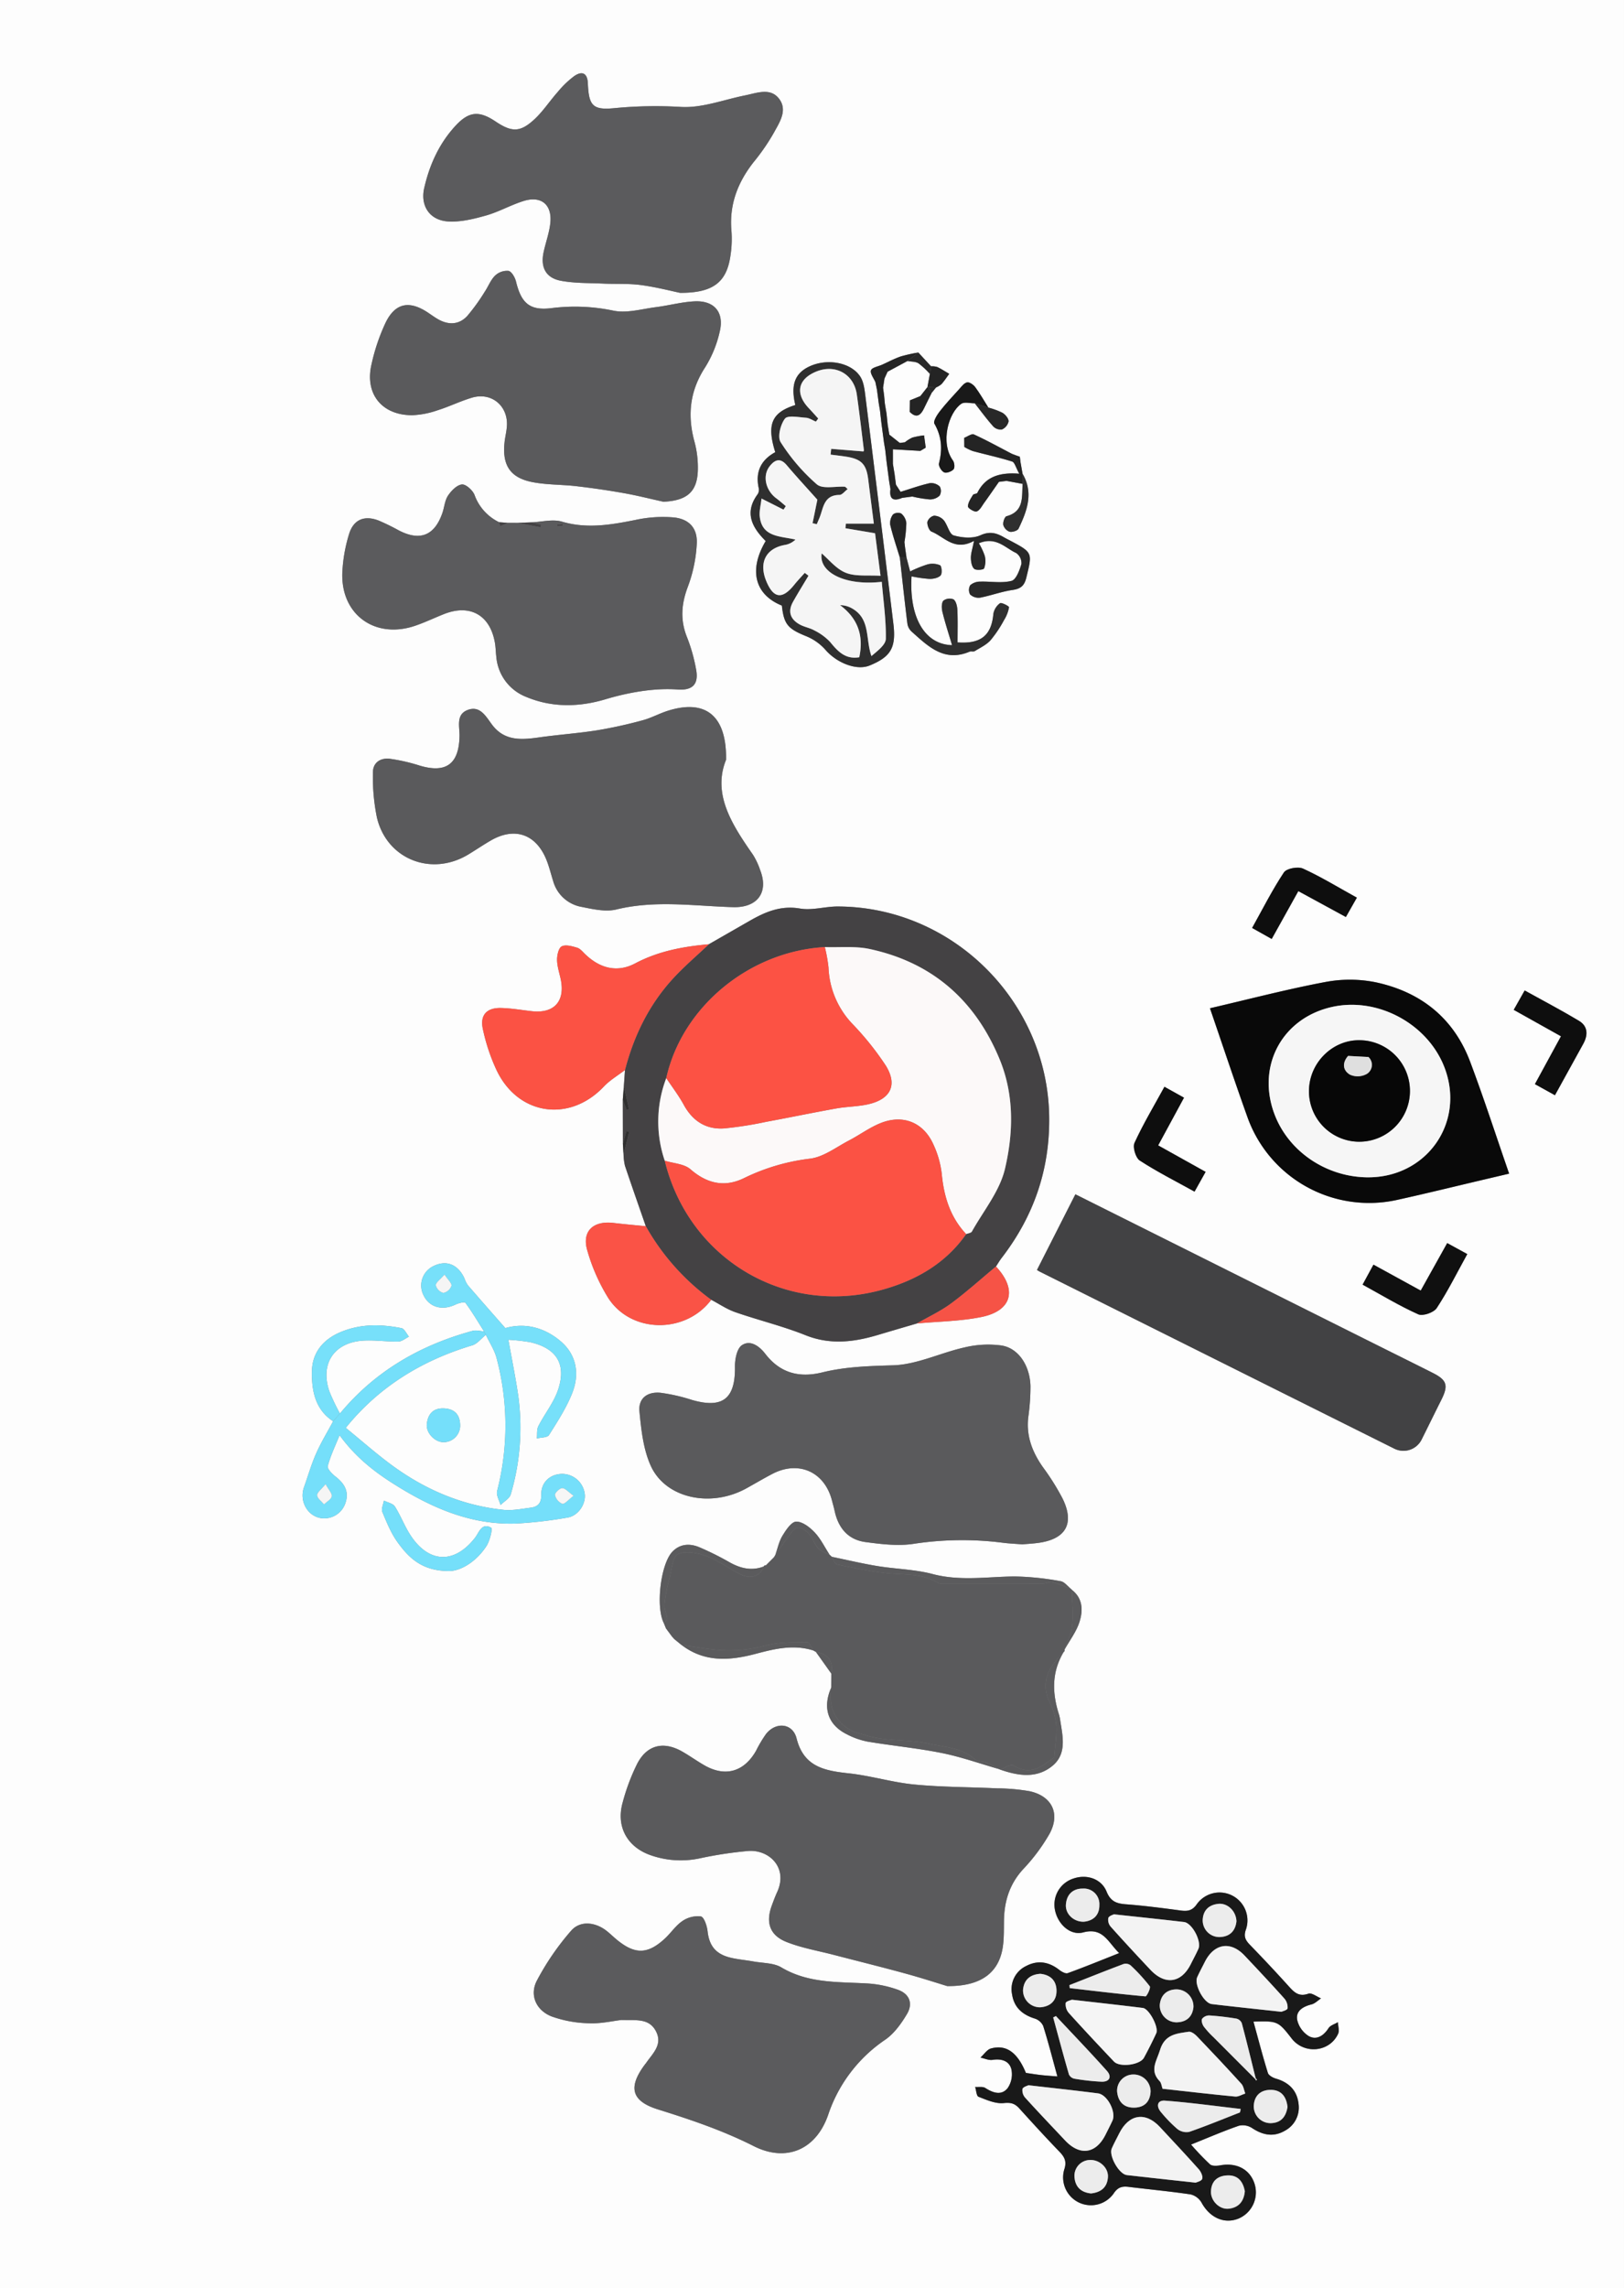 <svg id="Layer_1" data-name="Layer 1" xmlns="http://www.w3.org/2000/svg" viewBox="0 0 581.309 818.52"><rect x="0" y="0" width="581.309" height="818.52" fill="#808080" stroke="none"/><defs><style>.cls-1{fill:#fdfdfd;}.cls-2{fill:#5a5a5c;}.cls-3{fill:#5b5b5d;}.cls-4{fill:#444244;}.cls-5{fill:#424244;}.cls-6{fill:#191919;}.cls-7{fill:#090909;}.cls-8{fill:#fb5244;}.cls-9{fill:#2f2f2f;}.cls-10{fill:#75dffa;}.cls-11{fill:#fa5346;}.cls-12{fill:#77e0fa;}.cls-13{fill:#101010;}.cls-14{fill:#0e0e0e;}.cls-15{fill:#282828;}.cls-16{fill:#f65346;}.cls-17{fill:#242424;}.cls-18{fill:#fcf9f9;}.cls-19{fill:#fc5244;}.cls-20{fill:#f3f3f3;}.cls-21{fill:#f5f5f5;}.cls-22{fill:#ececec;}.cls-23{fill:#f6f6f6;}.cls-24{fill:#070707;}.cls-25{fill:#dfdfdf;}</style></defs><path class="cls-1" d="M830.654,949.26H249.346V130.74H830.654ZM575.015,273.97l.03-.03-.057,4.139c2.403,2.424,3.908,1.238,5.112-1.258.89-1.846,1.811-3.678,2.718-5.515l1.589-1.962a7.712,7.712,0,0,0,1.952-1.192c1.014-1.146,1.857-2.444,2.77-3.679-1.427-.829-2.814-1.74-4.298-2.447a6.859,6.859,0,0,0-2.214-.25l-4.552-4.922a54.295,54.295,0,0,0-6.259,1.389c-2.299.785-4.469,1.95-6.692,2.957-1.41.638-3.638.994-4,2.012-.388,1.088.984,2.804,1.588,4.246l.557,2.708q.319,2.404.638,4.808l.446,2.66.436,3.877q.176,1.351.353,2.703.319,2.404.638,4.808.223,1.33.445,2.66l.437,3.877q.176,1.351.353,2.703.319,2.404.638,4.808.223,1.33.446,2.66c-.475,3.567,1.046,4.438,4.196,3.111l3.645-.474a42.573,42.573,0,0,0,6.202,1.03,5.032,5.032,0,0,0,3.539-1.338,3.297,3.297,0,0,0,.08-3.257,4.465,4.465,0,0,0-3.584-1.225c-3.539.8-6.977,2.042-10.454,3.114l-1.655-2.557-.502-3.859-.595-3.602v-5.207l9.815.578,1.937-1.161-.595-4.392a28.421,28.421,0,0,0-4.162.772,13.02,13.02,0,0,0-2.7,1.696l-1.826.235q-1.873-1.484-3.746-2.968l-.595-3.601q-.2-1.956-.4-3.911-.299-1.776-.599-3.552l-.279-2.983-.364-2.723q.247-1.643.495-3.286l1.116-2.456,7.123-3.83c1.334.251,2.884.161,3.952.835a27.899,27.899,0,0,1,4.065,3.789q-.433,2.34-.866,4.68l.017-.002q-1.275,1.621-2.55,3.242Zm-1.719,52.524q-.105-.923-.209-1.845a45.958,45.958,0,0,0,.678-6.847,5.206,5.206,0,0,0-1.844-3.369,2.933,2.933,0,0,0-2.904.324,5.103,5.103,0,0,0-1.024,3.72c.942,3.962,2.269,7.832,3.45,11.737.885,7.887,1.73,15.778,2.707,23.653a4.843,4.843,0,0,0,1.469,2.772c5.906,5.272,11.672,11.083,20.781,7.223.542-.23,1.361.1,1.833-.188,1.966-1.201,4.173-2.245,5.681-3.902a42.815,42.815,0,0,0,4.832-7.222,12.793,12.793,0,0,0,1.783-4.58c.051-.37-2.708-1.811-3.232-1.438a5.988,5.988,0,0,0-2.377,3.81c-.671,7.588-4.357,10.822-12.818,10.203,0-3.797.111-7.68-.06-11.551-.059-1.347-.45-3.151-1.369-3.841a3.71,3.71,0,0,0-3.68.492c-.7.93-.611,2.783-.286,4.095.955,3.858,2.195,7.646,3.421,11.79-9.88-.246-15.377-10.071-14.49-24.606a47.49,47.49,0,0,0,6.441.909c1.365.018,3.162-.354,3.971-1.26.61-.682.382-3.319-.218-3.626a6.982,6.982,0,0,0-4.516-.297,44.99,44.99,0,0,0-6.195,2.514l-1.294-4.958Q573.562,328.35,573.296,326.494ZM493.35,719.241l.288-.169-.307.132c8.238,6.305,17.325,5.604,26.58,3.143,6.791-1.806,13.565-3.414,20.575-1.181l.917.519q2.762,3.882,5.524,7.765-.013,2.472-.025,4.945c-3.21,7.207-1.241,13.373,5.562,16.746a27.218,27.218,0,0,0,7.409,2.622c8.856,1.484,17.832,2.324,26.625,4.092,6.926,1.393,13.649,3.794,20.462,5.747l.385.168c6.396,2.226,12.971,3.312,18.625-1.255,5.257-4.246,3.829-10.371,2.922-16.092a15.158,15.158,0,0,0-.46-2.286c-2.491-7.716-2.683-15.252,1.672-22.454a.658.658,0,0,0,.276-.8c1.856-3.335,4.306-6.487,5.408-10.055,1.224-3.964,1.197-8.302-2.751-11.335l-.147-.19c-1.3-1.016-2.494-2.706-3.917-2.929a100.848,100.848,0,0,0-16.519-1.693c-9.775.101-19.47,1.737-29.281-.858-6.385-1.689-13.178-1.776-19.743-2.853-5.467-.896-10.869-2.188-16.299-3.304l-.827-.73c-1.748-2.703-3.173-5.711-5.346-8.012-1.741-1.844-4.42-3.913-6.626-3.851-1.718.049-3.683,3.02-4.921,5.067-1.248,2.063-1.734,4.587-2.553,6.908l-.481.782-2.901,2.898a.7.7,0,0,0-.783.402c-4.244,1.61-8.146.711-12-1.401a105.467,105.467,0,0,0-11.18-5.564c-3.302-1.329-6.766-1.17-9.47,1.648-4.253,4.432-6.045,19.913-3.055,25.616l.748,1.835,2.151,2.901.798.901Q492.016,718.154,493.35,719.241ZM615.393,303.836c-.327,4.634.622,9.846-5.771,11.58-.662.18-1.333,2.145-1.148,3.118a3.659,3.659,0,0,0,2.271,2.425c.974.215,2.835-.36,3.2-1.121,3.026-6.309,5.462-12.763,1.423-19.621l-.736-4.168-.236-1.921-1.322-.465-1.494-.562c-4.521-2.354-8.987-4.829-13.616-6.946-.807-.369-2.304.768-3.481,1.21l.041,3.259a17.437,17.437,0,0,0,3.027,1.474c4.691,1.272,9.459,2.286,14.086,3.752.912.289,1.323,2.161,2.558,4.359-7.15-.574-12.147,1.119-15.002,6.823-.209.417-1.341.346-1.593.77-.772,1.298-1.764,2.726-1.77,4.107-.003.654,2.29,2.066,3.099,1.797,1.129-.376,1.896-1.963,2.72-3.103,1.787-2.472,3.513-4.989,5.263-7.488l2.727-.344ZM598.25,275.008c2.189,2.778,4.279,5.646,6.631,8.278a3.649,3.649,0,0,0,3.14,1.075,4.138,4.138,0,0,0,2.349-2.878c.026-1.031-1.15-2.443-2.176-3.065a26.445,26.445,0,0,0-5.046-1.861c-1.559-2.465-3.006-5.013-4.736-7.35-.64-.866-2.084-1.863-2.916-1.68-1.086.239-1.997,1.526-2.86,2.474-2.359,2.594-4.771,5.156-6.921,7.919-.983,1.264-2.388,3.543-1.904,4.381,2.659,4.609,2.914,9.215,1.64,14.231-.231.908.892,2.751,1.841,3.191.83.386,2.623-.285,3.364-1.076.51-.545.354-2.385-.196-3.146-4.677-6.466-1.565-17.185,2.972-20.308C594.552,274.424,596.619,275.033,598.25,275.008Zm-174.996,333.24c1.303,2.751,3.063,5.38,3.832,8.273a93.763,93.763,0,0,1,.201,47.611c-.369,1.473.777,3.325,1.219,5.002,1.259-1.265,3.241-2.325,3.663-3.826a84.118,84.118,0,0,0,2.701-35.126c-.95-6.562-2.285-13.067-3.547-20.162a67,67,0,0,1,7.872.88c9.367,2.157,12.967,7.838,9.93,16.956-1.538,4.619-4.821,8.638-7.068,13.053-.632,1.242-.389,2.929-.547,4.413,1.494-.384,3.753-.285,4.353-1.234,3.053-4.835,6.22-9.725,8.313-15.006,2.668-6.732,1.608-13.575-4.025-18.431-5.852-5.045-12.931-6.834-19.922-4.81-4.552-5.186-9.037-10.254-13.454-15.38a10.568,10.568,0,0,1-1.207-2.467c-2.344-4.984-6.473-6.604-11.068-4.339a7.684,7.684,0,0,0-3.606,10.317c2.055,4.405,6.663,5.734,11.456,3.463,1.107-.525,3.261-1.093,3.59-.648,2.412,3.266,4.483,6.785,6.661,10.224-1.362-.081-2.824-.528-4.072-.188-18.776,5.109-34.962,14.43-47.502,29.583a75.273,75.273,0,0,1-3.768-7.887c-3.439-9.896,1.645-17.582,12.149-18.205,4.156-.246,8.36.413,12.536.334,1.274-.024,2.528-1.133,3.791-1.746-.893-1.056-1.643-2.844-2.703-3.052-7.4-1.451-14.754-1.577-21.924,1.482-6.205,2.647-9.975,7.362-10.102,13.873-.133,6.828,1.034,13.687,7.585,17.963-2.048,3.83-4.327,7.559-6.08,11.52-1.726,3.9-2.914,8.038-4.348,12.068-1.706,4.793,1.061,10.073,5.776,11.005a7.972,7.972,0,0,0,8.961-5.094c1.534-4.172-.138-7.14-3.441-9.696-1.24-.96-3.048-2.82-2.791-3.792.983-3.714,2.701-7.233,4.225-11.026,5.514,7.569,11.92,12.685,18.889,17.126,13.589,8.661,27.982,15.12,44.543,14.464a154.314,154.314,0,0,0,18.174-2.128c3.914-.626,6.757-5.071,6.115-8.732a8.181,8.181,0,0,0-8.221-6.885c-4.171.117-7.399,3.037-7.299,7.419.07,3.07-1.212,4.344-3.838,4.673-3.229.404-6.541,1.093-9.723.758-14.254-1.501-27.151-6.849-38.753-15.115-6.073-4.327-11.66-9.339-17.673-14.209,11.805-14.626,27.164-24.08,45.25-29.509C420.202,611.464,421.632,609.537,423.254,608.248Zm79.83-139.723c-9.162.817-18.031,2.434-26.357,6.839-6.505,3.442-12.677,1.761-17.94-3.307-.891-.858-1.781-1.982-2.872-2.304-1.782-.526-4.082-1.192-5.494-.476-1.116.565-1.686,3.12-1.675,4.785.016,2.283.786,4.566,1.277,6.84,1.724,7.989-2.284,12.478-10.341,11.573-3.703-.416-7.403-1.077-11.113-1.147-4.943-.094-7.423,2.49-6.421,7.353a68.107,68.107,0,0,0,4.765,14.507c7.566,16.504,26.17,19.357,38.574,6.247,2.177-2.301,5.03-3.962,7.572-5.918q-.207,2.962-.414,5.924l-.367,4.696.033,15.801q.117,1.884.234,3.768a20.146,20.146,0,0,0,.506,4.056c2.422,7.235,4.963,14.43,7.464,21.638-3.857-.389-7.722-.722-11.571-1.179-7.426-.882-11.49,3.116-9.3,10.112a66.902,66.902,0,0,0,7.541,16.92c8.352,12.612,27.651,12.609,36.745.458,2.866,1.502,5.6,3.384,8.623,4.433,8.325,2.889,16.955,4.969,25.119,8.233,8.87,3.547,17.351,2.479,26.008-.109,4.613-1.38,9.237-2.725,13.855-4.085,7.703-.716,15.539-.776,23.078-2.302,11.007-2.228,12.952-9.806,5.24-18.081.682-1.032,1.303-2.112,2.056-3.09,11.494-14.936,17.288-31.653,16.992-50.669-.639-41.092-34.541-74.927-75.708-75.021-4.495-.01-9.142,1.479-13.454.736-6.931-1.194-12.5,1.214-18.1,4.425Q510.36,464.352,503.084,468.525ZM427.997,317.548a17.358,17.358,0,0,1-8.793-9.758c-.663-1.684-3.119-3.897-4.525-3.743-1.82.2-3.815,2.256-4.979,4.014-1.152,1.74-1.286,4.129-2.001,6.187-2.82,8.118-8.016,10.164-15.601,6.231a79.043,79.043,0,0,0-7.119-3.483c-5.118-2.031-9.09-.468-10.692,4.817a55.308,55.308,0,0,0-2.405,13.738c-.583,15.022,11.666,23.904,26.006,19.061,3.531-1.192,6.911-2.826,10.383-4.201,9.311-3.687,16.5.343,18.224,10.236.294,1.685.302,3.418.511,5.12A16.887,16.887,0,0,0,437.687,380.04c9.269,3.891,18.977,3.669,28.398.847,7.746-2.32,17.198-4.126,25.802-3.491,5.39.398,7.651-1.916,6.607-7.268a60.033,60.033,0,0,0-3.156-11.239c-2.522-6.158-2.157-11.899.166-18.107A51.141,51.141,0,0,0,498.768,325c.196-5.375-2.782-8.562-8.144-9.15a46.112,46.112,0,0,0-13.795.884c-8.778,1.746-17.346,3.247-26.318.615-3.336-.979-7.277.106-10.942.251l-5.033.191-3.452-.008Zm160.391,523.67c12.764.147,19.002-5.331,20.044-15.004.3-2.783.248-5.608.287-8.415.096-6.94,1.996-13.065,6.838-18.362a66.481,66.481,0,0,0,9.453-12.666c3.947-7.229.907-13.494-7.074-15.252a69.536,69.536,0,0,0-11.593-1.032c-9.913-.474-19.871-.422-29.734-1.375-7.82-.755-15.478-3.122-23.295-3.979-8.638-.947-16.227-2.198-18.833-12.511-1.379-5.454-7.359-6.06-10.917-1.604a44.712,44.712,0,0,0-3.574,5.999c-4.285,7.555-11.013,9.502-18.479,5.238-2.703-1.544-5.24-3.38-7.943-4.922-6.704-3.824-12.632-2.427-16.154,4.383a73.012,73.012,0,0,0-5.214,13.94c-2.387,8.574,1.724,15.891,10.11,18.769A32.551,32.551,0,0,0,500.25,795.43a143.113,143.113,0,0,1,16.617-2.515c7.673-.749,14.71,5.878,10.651,14.701-.715,1.554-1.306,3.167-1.9,4.773-2.231,6.032-.794,10.634,5.217,13.034,5.426,2.167,11.322,3.159,17.017,4.644,8.538,2.225,17.105,4.338,25.614,6.669C579.435,838.372,585.326,840.291,588.387,841.217Zm26.899-158.015c1.769-.164,3.953-.262,6.103-.583,9.631-1.441,12.645-7.054,8.248-15.916a85.14,85.14,0,0,0-6.931-11.045c-3.815-5.405-6.073-11.15-5.294-17.904a79.067,79.067,0,0,0,.791-11.169c-.202-7.302-4.263-13.518-10.294-14.511a35.831,35.831,0,0,0-13.263.666c-8.619,1.915-17.034,6.152-25.623,6.409-8.597.258-16.998.481-25.343,2.539-8.15,2.01-15.029.311-20.387-6.628-2.035-2.636-5.278-5.178-8.389-3.096-1.777,1.19-2.52,5.018-2.481,7.64.171,11.456-4.352,15.095-15.323,11.955a64.172,64.172,0,0,0-11.325-2.584c-4.795-.462-7.979,2.063-7.537,6.683.629,6.571,1.375,13.525,4.042,19.423,5.288,11.695,21.444,15.096,34.125,8.141,3.138-1.721,6.212-3.561,9.383-5.216,9.458-4.934,18.765-.734,21.386,9.593.307,1.208.665,2.405.926,3.623,1.302,6.088,4.795,10.327,11.04,11.155,5.656.75,11.563,1.481,17.127.652a115.31,115.31,0,0,1,32.08-.402C610.507,682.908,612.693,682.993,615.286,683.202ZM509.242,402.521c.235-15.898-7.432-21.708-20.746-17.546-3.115.974-6.036,2.614-9.179,3.447a162.337,162.337,0,0,1-16.257,3.572c-6.87,1.084-13.834,1.56-20.725,2.529-6.374.896-12.462,1.393-16.938-4.649-2.183-2.946-4.322-6.965-8.86-5.07-4.012,1.676-2.651,5.902-2.705,9.175-.167,10.119-4.84,13.528-14.476,10.571a63.129,63.129,0,0,0-10.414-2.361c-3.409-.437-6.129,1.362-6.107,4.88a72.449,72.449,0,0,0,1.427,16.116c3.537,14.961,19.533,21.233,32.765,13.199,2.662-1.617,5.245-3.368,7.934-4.936,8.569-4.994,16.263-2.357,19.989,6.901.984,2.446,1.603,5.038,2.396,7.561a12.897,12.897,0,0,0,10.203,9.253c4.076.823,8.593,1.852,12.456.91,13.927-3.395,27.834-1.227,41.738-.821,8.62.252,12.848-5.17,9.713-13.234a25.853,25.853,0,0,0-2.565-5.483C511.335,425.705,504.28,414.787,509.242,402.521Zm-22.417-92.29c8.871-.421,12.472-3.87,12.32-12.57a35.356,35.356,0,0,0-1.172-8.759c-2.645-9.526-1.746-18.289,3.788-26.77a40.864,40.864,0,0,0,5.229-12.853c1.61-6.87-1.993-11.066-8.994-10.738-4.628.217-9.198,1.483-13.821,2.07-5.067.643-10.409,2.248-15.192,1.274a66.845,66.845,0,0,0-22.174-.921c-7.832.99-10.87-1.758-12.739-9.44-.364-1.497-1.552-3.636-2.704-3.885a6.226,6.226,0,0,0-4.825,1.716c-1.601,1.583-2.433,3.919-3.735,5.837a69.345,69.345,0,0,1-6.241,8.619c-2.879,3.083-6.572,3.264-10.262,1.218-1.356-.752-2.608-1.694-3.907-2.549-6.542-4.304-11.528-3.388-14.981,3.597a70.439,70.439,0,0,0-5.075,14.945c-2.508,10.587,3.669,18.276,14.574,18.253a31.455,31.455,0,0,0,9.078-1.771c4.151-1.296,8.099-3.253,12.263-4.496,7.131-2.128,13.209,3.094,12.508,10.541-.175,1.858-.639,3.687-.83,5.544-.838,8.121,2.077,12.595,10.053,14.127,5.151.99,10.511.84,15.748,1.452q8.527.998,16.994,2.492C477.459,308.004,482.128,309.195,486.825,310.231Zm5.945-74.733c11.96.06,16.7-3.916,18.033-13.253a38.646,38.646,0,0,0,.371-8.857c-.852-9.417,2.233-17.421,7.969-24.697a74.436,74.436,0,0,0,7.148-10.359c2.027-3.734,5.047-8.065,1.993-12.168-3.119-4.191-7.957-2.155-12.195-1.305-7.615,1.526-15.308,4.53-22.828,4.149a152.528,152.528,0,0,0-23.648.393c-8.046.834-9.498-.714-9.842-8.831-.159-3.759-2.092-4.49-4.824-2.645a33.911,33.911,0,0,0-5.978,5.738c-2.888,3.239-5.282,6.983-8.459,9.884-5.04,4.602-8.03,4.497-13.785.648-5.896-3.943-9.542-3.629-14.325,1.539-5.86,6.331-9.317,13.996-11.207,22.283-1.457,6.385,1.97,11.517,8.5,11.939,4.487.29,9.207-.875,13.616-2.119,4.618-1.304,8.897-3.777,13.491-5.202,6.297-1.954,10.232,1.333,9.53,7.933-.375,3.527-1.671,6.947-2.411,10.445-1.135,5.365.803,9.145,6.169,10.158,4.977.94,10.168.786,15.269,1.024,4.48.208,9.015-.075,13.437.52C484.319,233.457,489.755,234.876,492.77,235.497Zm-21.007,617.852c5.202.153,9.795-.701,12.296,3.867,2.695,4.921-1.133,8.116-3.523,11.633-.087.128-.205.236-.298.361-6.074,8.091-5.054,13.109,4.651,16.138,11.733,3.662,23.187,7.526,34.261,13.117,11.687,5.9,22.336,1.26,26.635-11.179a52.528,52.528,0,0,1,20.484-26.922c3.174-2.213,5.696-5.734,7.717-9.133,2.234-3.757.948-7.17-3.19-8.683a39.837,39.837,0,0,0-11.347-2.29c-10.398-.572-20.853-.034-30.403-5.714-2.774-1.65-6.623-1.515-9.992-2.128-2.758-.502-5.579-.718-8.294-1.38-5.306-1.294-7.575-4.342-8.14-9.462-.212-1.918-1.259-5.044-2.399-5.275a9.721,9.721,0,0,0-6.644,1.674c-2.397,1.623-4.081,4.259-6.255,6.26-6.069,5.589-10.56,5.72-16.9.629-1.336-1.073-2.553-2.294-3.896-3.357-4.068-3.22-9.52-3.83-12.766-.066a92.951,92.951,0,0,0-12.274,17.891c-2.643,5.13-.229,10.543,5.235,12.717a42.138,42.138,0,0,0,13.544,2.472C464.413,854.705,468.613,853.708,471.763,853.349ZM620.534,585.039a9.109,9.109,0,0,0,1.029.619q23.989,11.985,47.986,23.955,39.453,19.685,78.909,39.362a7.269,7.269,0,0,0,9.752-3.254c2.365-4.722,4.678-9.47,7.048-14.191,2.6-5.179,2.042-7.085-3.038-9.649-6.52-3.292-13.072-6.521-19.606-9.785-36.278-18.121-72.555-36.245-108.337-54.12C629.711,566.968,625.18,575.89,620.534,585.039Zm7.305,288.508c-2.241-.186-4.064-.295-5.877-.501-1.838-.209-3.666-.516-5.396-.765-3.031-7.332-6.996-10.229-12.484-8.744-1.448.392-2.53,2.137-3.78,3.261,1.445.302,2.955,1.027,4.324.82,3.226-.487,6.007.343,6.755,3.421a8.733,8.733,0,0,1-1.353,6.688c-2.211,2.736-5.205,1.73-7.977-.049-.917-.588-2.412-.274-3.643-.373.381,1.217.456,3.223,1.198,3.511,2.909,1.131,6.12,2.57,9.043,2.256,2.588-.277,3.986.179,5.556,1.91,4.707,5.192,9.431,10.373,14.302,15.409,1.878,1.941,2.771,3.545,1.781,6.471a9.963,9.963,0,0,0,17.633,8.639c1.469-2.288,3.013-2.743,5.37-2.455,7.421.906,14.872,1.601,22.263,2.702a6.253,6.253,0,0,1,3.886,2.938c2.922,5.355,8.057,7.745,13.181,5.729a10.187,10.187,0,0,0,5.84-12.322c-1.621-5.256-6.356-7.806-12.245-6.764-1.221.216-2.959.341-3.74-.329a93.666,93.666,0,0,1-6.789-7.089c6.122-2.454,11.536-4.799,17.094-6.728a6.117,6.117,0,0,1,4.702.798c3.863,2.583,7.763,3.349,11.829.954a9.368,9.368,0,0,0,4.871-9.424c-.492-4.87-3.396-7.814-8.094-9.178-1.106-.321-2.625-1.145-2.91-2.062-1.869-6.026-3.452-12.142-5.159-18.338,8.6-.281,8.879-.152,13.658,6.017,4.488,5.793,13.628,4.944,16.646-1.675.516-1.132-.025-2.745-.077-4.137-1.146.696-2.709,1.124-3.359,2.138-1.76,2.746-4.282,4.333-7.019,2.866a9.267,9.267,0,0,1-4.192-5.825c-.567-3.23,2.069-4.779,5.123-5.543,1.239-.31,2.28-1.415,3.41-2.158-1.53-.615-3.369-2.095-4.532-1.68-3.192,1.139-4.883-.269-6.785-2.376q-6.885-7.625-14.045-14.998c-1.655-1.702-2.467-3.028-1.502-5.644a9.993,9.993,0,0,0-17.545-9.073c-1.643,2.417-3.344,2.672-5.856,2.336-6.483-.869-12.979-1.72-19.497-2.215-3.359-.255-5.539-.935-7-4.538-1.889-4.659-7.175-6.313-11.88-4.675a9.777,9.777,0,0,0-6.546,11.484c1.068,4.879,5.427,9,10.067,7.775,7.113-1.877,8.819,3.484,12.869,7.409-6.611,2.613-12.471,5.021-18.424,7.173-.787.284-2.21-.53-3.06-1.194-3.692-2.885-7.679-3.54-11.8-1.368a9.147,9.147,0,0,0-5.053,10.162c.716,4.691,3.706,7.267,8.122,8.644a5.019,5.019,0,0,1,3.012,2.639C624.575,861.26,626.074,867.143,627.839,873.546Zm54.61-382.121c4.635,13.482,8.932,26.443,13.545,39.291a46.26,46.26,0,0,0,53.241,29.307c10.799-2.373,21.536-5.027,32.3-7.554,2.526-.593,5.051-1.19,7.999-1.884-4.744-13.687-9.038-26.989-13.963-40.053-5.906-15.667-17.755-24.989-33.842-28.409a47.006,47.006,0,0,0-17.997-.083C710.033,484.612,696.516,488.161,682.449,491.425ZM529.212,347.377c.753,6.828,2.206,8.32,8.879,11.019a18.538,18.538,0,0,1,6.772,4.855c4.11,4.716,11.141,7.455,15.771,5.558,7.635-3.128,9.534-6.424,8.488-15.001q-4.986-40.863-10.058-81.716c-.285-2.277-.606-4.828-1.81-6.66-3.368-5.122-11.945-6.589-18.294-3.55-5.129,2.455-6.627,6.632-4.931,13.747-8.457,2.658-10.306,6.921-7.179,16.871-5.077,2.758-7.189,6.995-5.928,12.806a2.99,2.99,0,0,1-.327,2.167c-4.931,6.625-2.078,11.92,2.826,16.814C517.267,334.671,519.503,343.464,529.212,347.377ZM737.085,590.297c6.821,3.729,13.187,7.594,19.929,10.619,1.622.728,5.548-.635,6.6-2.233,3.982-6.046,7.218-12.584,10.944-19.32l-7.186-3.934c-3.28,5.878-6.279,11.25-9.481,16.989l-16.92-9.275C739.617,585.636,738.468,587.751,737.085,590.297Zm-70.928-70.781c-3.776,6.906-7.62,13.312-10.716,20.062-.72,1.568.417,5.368,1.882,6.321,6.21,4.038,12.866,7.39,19.608,11.13l3.96-7.076L663.908,540.48c3.176-5.859,6.173-11.387,9.252-17.067Zm68.876-67.659c-6.74-3.719-12.838-7.461-19.3-10.403-1.784-.812-5.867-.048-6.815,1.377-4.167,6.27-7.572,13.046-11.381,19.867l7.014,3.935c3.31-5.944,6.315-11.341,9.53-17.113l17.021,9.263C732.449,456.409,733.578,454.42,735.033,451.856Zm56.149,40.136,16.91,9.452c-3.172,5.822-6.176,11.335-9.328,17.12l7.169,3.969c3.583-6.492,6.896-12.456,10.169-18.442,1.713-3.132,1.645-6.244-1.562-8.17-6.224-3.738-12.669-7.11-19.438-10.864ZM599.72,325.076c6.208-2.537,9.457,1.726,13.379,3.501a4.446,4.446,0,0,1,1.867,3.9c-.663,2.261-1.903,5.638-3.548,6.061-3.533.908-7.475.136-11.242.269a5.297,5.297,0,0,0-3.527,1.274,3.368,3.368,0,0,0-.055,3.319,4.435,4.435,0,0,0,3.554,1.146c3.909-.749,7.7-2.185,11.624-2.754,2.909-.422,4.231-1.485,4.941-4.397,2.191-8.984,2.326-8.951-5.758-13.249-.689-.366-1.395-.702-2.068-1.095-2.743-1.6-5.141-2.398-8.615-.821-2.701,1.226-6.57.905-9.563.038-1.556-.451-2.151-3.727-3.549-5.424a4.872,4.872,0,0,0-3.466-1.629,3.348,3.348,0,0,0-2.404,2.261c-.089,1.145.633,3.097,1.51,3.449,4.62,1.858,8.195,7.136,15.194,3.302-.588,2.983-1.142,4.536-1.123,6.082.017,1.353.301,3.112,1.177,3.911.669.609,3.327.383,3.562-.15a7.655,7.655,0,0,0,.216-4.515A22.578,22.578,0,0,0,599.72,325.076ZM410.101,692.744c3.791.033,9.476-2.975,13.361-8.922,1.23-1.882,2.261-6.237,1.703-6.56-3.403-1.974-4.352,1.751-5.804,3.605-7.252,9.265-16.246,9.187-22.863-.594-2.25-3.325-3.649-7.218-5.809-10.615-.695-1.093-2.58-1.428-3.921-2.11-.222,1.365-1.014,2.966-.563,4.051,1.547,3.729,3.103,7.585,5.441,10.827C395.617,687.931,400.338,692.755,410.101,692.744Zm-2.009-46.089a5.952,5.952,0,0,0,5.961-6.336c-.147-3.681-2.18-5.635-5.876-5.761-3.855-.132-5.695,2.146-6.053,5.617C401.794,643.36,405.02,646.647,408.092,646.655Z" transform="translate(-249.346 -130.74)"/><path class="cls-2" d="M588.387,841.217c-3.062-.926-8.952-2.846-14.921-4.481-8.508-2.331-17.076-4.444-25.614-6.669-5.695-1.484-11.591-2.477-17.017-4.644-6.011-2.4-7.448-7.002-5.217-13.034.594-1.606,1.185-3.22,1.9-4.773,4.059-8.823-2.978-15.45-10.651-14.701A143.113,143.113,0,0,0,500.25,795.43a32.551,32.551,0,0,1-17.942-1.005c-8.386-2.878-12.497-10.195-10.11-18.769a73.012,73.012,0,0,1,5.214-13.94c3.522-6.811,9.45-8.208,16.154-4.383,2.704,1.542,5.24,3.378,7.943,4.922,7.466,4.264,14.195,2.317,18.479-5.238a44.712,44.712,0,0,1,3.574-5.999c3.558-4.455,9.539-3.85,10.917,1.604,2.607,10.313,10.195,11.565,18.833,12.511,7.817.857,15.475,3.224,23.295,3.979,9.863.953,19.821.9,29.734,1.375a69.536,69.536,0,0,1,11.593,1.032c7.981,1.758,11.02,8.023,7.074,15.252a66.481,66.481,0,0,1-9.453,12.666c-4.841,5.297-6.742,11.422-6.838,18.362-.039,2.807.013,5.632-.287,8.415C607.389,835.886,601.151,841.365,588.387,841.217Z" transform="translate(-249.346 -130.74)"/><path class="cls-2" d="M615.286,683.202c-2.593-.209-4.779-.295-6.94-.575a115.31,115.31,0,0,0-32.08.402c-5.563.829-11.471.098-17.127-.652-6.245-.828-9.738-5.067-11.04-11.155-.26-1.218-.619-2.415-.926-3.623-2.621-10.328-11.928-14.527-21.386-9.593-3.172,1.655-6.246,3.495-9.383,5.216-12.681,6.956-28.837,3.554-34.125-8.141-2.667-5.898-3.413-12.852-4.042-19.423-.442-4.62,2.743-7.144,7.537-6.683A64.172,64.172,0,0,1,497.1,631.559c10.971,3.14,15.495-.499,15.323-11.955-.039-2.622.704-6.45,2.481-7.64,3.11-2.083,6.354.46,8.389,3.096,5.358,6.94,12.238,8.639,20.387,6.628,8.345-2.058,16.747-2.281,25.343-2.539,8.589-.257,17.004-4.495,25.623-6.409a35.831,35.831,0,0,1,13.263-.666c6.031.993,10.092,7.209,10.294,14.511a79.067,79.067,0,0,1-.791,11.169c-.779,6.754,1.479,12.499,5.294,17.904a85.14,85.14,0,0,1,6.931,11.045c4.397,8.862,1.383,14.475-8.248,15.916C619.239,682.941,617.055,683.038,615.286,683.202Z" transform="translate(-249.346 -130.74)"/><path class="cls-2" d="M546.303,686.935l.827.73c.586.945,1.03,2.573,1.779,2.728,5.94,1.224,11.905,2.458,17.926,3.116,6.163.674,12.529-.055,18.157,3.454a4.525,4.525,0,0,0,2.267.36q17.635.025,35.27-.026c1.228-.005,2.559-.808,3.659-.526a59.258,59.258,0,0,1,6.702,2.531l.147.19c.081,4.274.537,8.586.113,12.809-.294,2.923-1.804,5.725-2.77,8.58a.658.658,0,0,1-.276.8c-1.318,1.55-2.766,3.009-3.929,4.668a12.398,12.398,0,0,0-1.044,13.449,22.643,22.643,0,0,1,2.264,8.033c.243,3.453-.356,6.966-.67,11.609-3.696,2.304-7.89,7.105-14.636,2.816-.898-.571-3.13.957-4.744,1.514l-.384-.171a45.934,45.934,0,0,0-4.392-2.254c-1.392-.549-3.315-.339-4.296-1.238-4.567-4.184-10.525-4.297-15.972-5.525-8.115-1.83-16.728-.636-24.723-3.631a26.722,26.722,0,0,1-3.137-.944c-6.32-3.337-8.58-8.689-7.54-15.611q.013-2.473.025-4.946,1.133-6.657-5.524-7.764-.458-.26-.917-.519c-.722-1.044-1.46-2.999-2.162-2.986-4.868.089-9.902-.079-14.547,1.128a50.978,50.978,0,0,1-16.455,1.705c-4.683-.322-9.329-1.184-13.992-1.808l.307-.132-.287.167q-1.333-1.089-2.669-2.174l-.798-.901-2.151-2.901-.748-1.835c.419-.557,1.241-1.16,1.185-1.664-.189-1.701-1.13-3.41-.977-5.039a60.458,60.458,0,0,1,1.796-9.343c.788-3.063,1.079-7.712,3.04-8.66,2.695-1.304,7.004-.458,10.172.699,4.257,1.555,8.023,4.411,12.117,6.473,3.812,1.92,7.246.661,8.373-2.764a.7.7,0,0,1,.783-.402l2.901-2.898.48-.782c1.364-1.933,2.676-3.904,4.107-5.785,1.114-1.464,2.144-3.415,3.656-4.003,1.012-.393,3.144.91,4.164,2.017,1.42,1.54,2.039,3.811,3.439,5.377C543.205,685.752,544.917,686.198,546.303,686.935Z" transform="translate(-249.346 -130.74)"/><path class="cls-2" d="M509.242,402.521c-4.962,12.266,2.093,23.184,9.648,34.017a25.853,25.853,0,0,1,2.565,5.483c3.134,8.064-1.093,13.485-9.713,13.234-13.904-.406-27.812-2.573-41.738.821-3.864.942-8.38-.088-12.456-.91a12.897,12.897,0,0,1-10.203-9.253c-.793-2.523-1.412-5.115-2.396-7.561-3.725-9.259-11.419-11.896-19.989-6.901-2.69,1.568-5.272,3.319-7.934,4.936-13.232,8.034-29.228,1.762-32.765-13.199a72.449,72.449,0,0,1-1.427-16.116c-.022-3.518,2.698-5.318,6.107-4.88a63.129,63.129,0,0,1,10.414,2.361c9.636,2.957,14.309-.453,14.476-10.571.054-3.273-1.307-7.499,2.705-9.175,4.537-1.896,6.677,2.123,8.86,5.07,4.476,6.042,10.564,5.545,16.938,4.649,6.891-.969,13.855-1.445,20.725-2.529a162.337,162.337,0,0,0,16.257-3.572c3.143-.833,6.064-2.474,9.179-3.447C501.809,380.813,509.476,386.623,509.242,402.521Z" transform="translate(-249.346 -130.74)"/><path class="cls-3" d="M431.083,317.783q1.726.004,3.453.008,4.173.796,8.344,1.591l.118-.937-3.43-.845c3.665-.144,7.606-1.229,10.942-.251,8.972,2.632,17.54,1.131,26.318-.615a46.112,46.112,0,0,1,13.795-.884c5.362.588,8.34,3.775,8.144,9.15a51.141,51.141,0,0,1-3.263,15.783c-2.323,6.208-2.688,11.949-.166,18.107a60.033,60.033,0,0,1,3.156,11.239c1.044,5.353-1.217,7.666-6.607,7.268-8.604-.635-18.055,1.171-25.802,3.491-9.421,2.821-19.129,3.043-28.398-.847a16.887,16.887,0,0,1-10.681-14.273c-.209-1.702-.217-3.435-.511-5.12-1.724-9.893-8.913-13.923-18.224-10.236-3.472,1.375-6.852,3.008-10.383,4.201-14.34,4.843-26.589-4.039-26.006-19.061a55.308,55.308,0,0,1,2.405-13.738c1.601-5.285,5.574-6.848,10.692-4.817a79.043,79.043,0,0,1,7.119,3.483c7.585,3.932,12.782,1.886,15.601-6.231.715-2.058.849-4.447,2.001-6.187,1.164-1.758,3.159-3.814,4.979-4.014,1.405-.154,3.862,2.059,4.525,3.743a17.358,17.358,0,0,0,8.793,9.758l.404,1.413Zm19.668,1.014-.069-.632-1.953.262.059.524Z" transform="translate(-249.346 -130.74)"/><path class="cls-4" d="M577.532,604.183c-4.619,1.361-9.242,2.706-13.855,4.085-8.657,2.589-17.138,3.656-26.008.109-8.164-3.264-16.794-5.344-25.119-8.233-3.023-1.049-5.757-2.931-8.623-4.433A82.795,82.795,0,0,1,480.514,569.4c-2.501-7.208-5.041-14.403-7.464-21.638a20.146,20.146,0,0,1-.506-4.056q1.02-4.06,2.04-8.121l-1.023-.232q-.625,2.292-1.251,4.585-.016-7.9-.033-15.801l1.316,3.596.927-.191-1.876-8.101q.207-2.962.415-5.923c3.156-12.174,8.544-23.232,17.038-32.552,4.029-4.421,8.64-8.31,12.987-12.44q7.276-4.173,14.552-8.346c5.601-3.211,11.169-5.62,18.1-4.425,4.312.743,8.959-.746,13.454-.736,41.168.094,75.069,33.929,75.708,75.021.296,19.016-5.498,35.734-16.992,50.669-.753.978-1.374,2.058-2.056,3.09-5.331,4.432-10.486,9.103-16.054,13.213C586.009,599.809,581.641,601.82,577.532,604.183Zm17.65-31.974c.701-.295,1.758-.39,2.05-.914,4.142-7.409,9.966-14.456,11.837-22.424,3.036-12.93,3.374-26.471-1.969-39.338-8.745-21.061-24.098-34.484-46.437-39.299-5.166-1.113-10.701-.509-16.067-.695-27.055,1.534-51.104,21.394-56.76,46.874a43.458,43.458,0,0,0-.545,29.541c8.496,34.888,42.724,55.605,77.374,46.291C576.804,588.982,587.673,582.943,595.182,572.208Z" transform="translate(-249.346 -130.74)"/><path class="cls-2" d="M486.825,310.231c-4.697-1.036-9.366-2.227-14.097-3.067q-8.453-1.501-16.994-2.492c-5.237-.613-10.597-.462-15.748-1.452-7.976-1.532-10.891-6.006-10.053-14.127.192-1.857.655-3.687.83-5.544.701-7.447-5.377-12.669-12.508-10.541-4.164,1.243-8.112,3.2-12.263,4.496a31.455,31.455,0,0,1-9.078,1.771c-10.905.024-17.082-7.666-14.574-18.253a70.439,70.439,0,0,1,5.075-14.945c3.453-6.985,8.439-7.902,14.981-3.597,1.3.855,2.551,1.797,3.907,2.549,3.69,2.046,7.384,1.864,10.262-1.218a69.345,69.345,0,0,0,6.241-8.619c1.302-1.918,2.134-4.253,3.735-5.837a6.226,6.226,0,0,1,4.825-1.716c1.152.249,2.339,2.389,2.704,3.885,1.869,7.682,4.907,10.43,12.739,9.44a66.845,66.845,0,0,1,22.174.921c4.783.974,10.125-.631,15.192-1.274,4.623-.587,9.193-1.853,13.821-2.07,7.001-.329,10.604,3.868,8.994,10.738a40.864,40.864,0,0,1-5.229,12.853c-5.535,8.481-6.433,17.244-3.788,26.77a35.356,35.356,0,0,1,1.172,8.759C499.297,306.361,495.695,309.81,486.825,310.231Z" transform="translate(-249.346 -130.74)"/><path class="cls-3" d="M492.77,235.497c-3.015-.621-8.451-2.041-13.978-2.785-4.422-.595-8.957-.312-13.437-.52-5.101-.237-10.291-.083-15.269-1.024-5.366-1.014-7.305-4.793-6.169-10.158.74-3.498,2.036-6.918,2.411-10.445.702-6.6-3.233-9.886-9.53-7.933-4.594,1.425-8.873,3.899-13.491,5.202-4.41,1.245-9.129,2.409-13.616,2.119-6.53-.422-9.957-5.554-8.5-11.939,1.89-8.287,5.348-15.952,11.207-22.283,4.783-5.168,8.429-5.482,14.325-1.539,5.755,3.849,8.745,3.954,13.785-.648,3.177-2.901,5.571-6.646,8.459-9.884a33.911,33.911,0,0,1,5.978-5.738c2.731-1.845,4.665-1.114,4.824,2.645.344,8.117,1.796,9.665,9.842,8.831a152.528,152.528,0,0,1,23.648-.393c7.52.381,15.213-2.623,22.828-4.149,4.239-.849,9.076-2.885,12.195,1.305,3.054,4.104.034,8.435-1.993,12.168a74.436,74.436,0,0,1-7.148,10.359c-5.736,7.276-8.821,15.28-7.969,24.697a38.646,38.646,0,0,1-.371,8.857C509.47,231.581,504.729,235.557,492.77,235.497Z" transform="translate(-249.346 -130.74)"/><path class="cls-3" d="M471.763,853.349c-3.15.359-7.35,1.355-11.498,1.172a42.138,42.138,0,0,1-13.544-2.472c-5.464-2.174-7.878-7.587-5.235-12.717a92.951,92.951,0,0,1,12.274-17.891c3.246-3.765,8.698-3.154,12.766.066,1.343,1.063,2.56,2.284,3.896,3.357,6.34,5.091,10.831,4.96,16.9-.629,2.174-2.002,3.858-4.637,6.255-6.26A9.721,9.721,0,0,1,500.22,816.3c1.14.231,2.187,3.357,2.399,5.275.565,5.12,2.833,8.169,8.14,9.462,2.715.662,5.536.878,8.294,1.38,3.369.613,7.218.478,9.992,2.128,9.55,5.68,20.005,5.142,30.403,5.714a39.837,39.837,0,0,1,11.347,2.29c4.137,1.513,5.424,4.926,3.19,8.683-2.021,3.399-4.542,6.92-7.717,9.133a52.528,52.528,0,0,0-20.484,26.922c-4.299,12.438-14.948,17.079-26.635,11.179-11.075-5.591-22.528-9.454-34.261-13.117-9.704-3.029-10.724-8.047-4.651-16.138.094-.125.211-.232.298-.361,2.39-3.517,6.218-6.712,3.523-11.633C481.557,852.648,476.965,853.502,471.763,853.349Z" transform="translate(-249.346 -130.74)"/><path class="cls-5" d="M620.534,585.039c4.646-9.149,9.177-18.07,13.744-27.062,35.782,17.875,72.059,35.998,108.337,54.12,6.534,3.264,13.085,6.494,19.606,9.785,5.079,2.564,5.637,4.47,3.038,9.649-2.369,4.72-4.682,9.469-7.048,14.191a7.269,7.269,0,0,1-9.752,3.254q-39.462-19.667-78.909-39.362-23.995-11.973-47.986-23.955A9.109,9.109,0,0,1,620.534,585.039Z" transform="translate(-249.346 -130.74)"/><path class="cls-6" d="M627.839,873.546c-1.764-6.403-3.264-12.286-5.083-18.068a5.019,5.019,0,0,0-3.012-2.639c-4.416-1.377-7.406-3.953-8.122-8.644a9.147,9.147,0,0,1,5.053-10.162c4.121-2.171,8.107-1.516,11.8,1.368.849.664,2.272,1.479,3.06,1.194,5.953-2.151,11.813-4.56,18.424-7.173-4.05-3.925-5.756-9.286-12.869-7.409-4.64,1.224-8.999-2.896-10.067-7.775a9.777,9.777,0,0,1,6.546-11.484c4.705-1.638,9.991.016,11.88,4.675,1.461,3.603,3.642,4.283,7,4.538,6.518.495,13.014,1.346,19.497,2.215,2.512.337,4.213.082,5.856-2.336a9.993,9.993,0,0,1,17.545,9.073c-.964,2.616-.152,3.942,1.502,5.644q7.16,7.366,14.045,14.998c1.902,2.106,3.592,3.514,6.785,2.376,1.163-.415,3.002,1.065,4.532,1.68-1.131.743-2.171,1.848-3.41,2.158-3.054.764-5.691,2.313-5.123,5.543a9.267,9.267,0,0,0,4.192,5.825c2.737,1.468,5.259-.12,7.019-2.866.65-1.014,2.212-1.443,3.359-2.138.053,1.391.593,3.005.077,4.137-3.018,6.619-12.159,7.468-16.646,1.675-4.779-6.169-5.059-6.297-13.658-6.017,1.707,6.197,3.29,12.312,5.159,18.338.284.917,1.804,1.74,2.91,2.062,4.697,1.364,7.602,4.307,8.094,9.178a9.368,9.368,0,0,1-4.871,9.424c-4.066,2.395-7.966,1.628-11.829-.954a6.117,6.117,0,0,0-4.702-.798c-5.558,1.93-10.972,4.274-17.094,6.728A93.666,93.666,0,0,0,682.475,905c.781.671,2.519.545,3.74.329,5.889-1.042,10.624,1.508,12.245,6.764a10.187,10.187,0,0,1-5.84,12.322c-5.124,2.016-10.26-.375-13.181-5.729a6.253,6.253,0,0,0-3.886-2.938c-7.391-1.101-14.841-1.796-22.263-2.702-2.357-.288-3.901.166-5.37,2.455a9.963,9.963,0,0,1-17.633-8.639c.99-2.927.097-4.53-1.781-6.471-4.871-5.036-9.595-10.218-14.302-15.409-1.57-1.731-2.967-2.188-5.556-1.91-2.923.314-6.134-1.125-9.043-2.256-.742-.288-.817-2.294-1.198-3.511,1.231.099,2.726-.216,3.643.373,2.772,1.779,5.766,2.785,7.977.049a8.733,8.733,0,0,0,1.353-6.688c-.748-3.077-3.529-3.908-6.755-3.421-1.369.207-2.878-.518-4.323-.82,1.25-1.124,2.332-2.869,3.78-3.261,5.489-1.485,9.453,1.412,12.484,8.744,1.731.249,3.558.556,5.396.765C623.774,873.251,625.598,873.36,627.839,873.546Zm70.761.859.397.589c.095-.099.285-.265.269-.287a4.978,4.978,0,0,0-.457-.519c-1.637-6.583-3.23-13.178-4.974-19.732a2.822,2.822,0,0,0-1.924-1.6c-3.208-.523-6.447-.922-9.69-1.121a3.225,3.225,0,0,0-2.599,1.216c-.341.653.098,2.013.625,2.756a31.159,31.159,0,0,0,3.434,3.768Q691.123,866.958,698.6,874.405Zm-50.523-58.857c-.275.162-1.722.528-2.013,1.32a3.74,3.74,0,0,0,.858,3.09c4.662,5.218,9.425,10.347,14.223,15.441,5.266,5.591,11.05,4.743,14.454-2.05.907-1.811,1.874-3.595,2.708-5.439,1.223-2.705-2.246-9.27-5.145-9.608C665.12,817.362,657.067,816.527,648.077,815.548Zm29.252,95.99c.323-.169,2.092-.536,2.351-1.372.295-.95-.478-2.57-1.275-3.464-4.543-5.096-9.221-10.072-13.874-15.069-5.174-5.557-11.091-4.633-14.54,2.25-.906,1.808-1.882,3.586-2.698,5.434-1.131,2.561,2.596,9.19,5.382,9.512C660.547,909.739,668.429,910.567,677.329,911.538ZM633.03,846.097c-.383.188-2.115.554-2.225,1.198a4.758,4.758,0,0,0,1.101,3.518c5.304,5.877,10.724,11.651,16.171,17.397,2.07,2.184,9.328,1.246,10.748-1.371,1.558-2.869,3.035-5.787,4.401-8.752.969-2.102-2.54-8.765-4.799-9.045C650.252,848.027,642.062,847.134,633.03,846.097Zm75.003,4.318c.387-.199,2.096-.594,2.197-1.241a4.807,4.807,0,0,0-1.143-3.488c-4.663-5.206-9.451-10.302-14.25-15.385-5.016-5.312-10.911-4.336-14.238,2.3-.907,1.81-1.879,3.59-2.708,5.434-1.175,2.611,2.369,9.285,5.195,9.621C691.115,848.611,699.159,849.443,708.033,850.415Zm-42.547,27.54c8.69.954,17.333,1.96,25.993,2.784,1.157.11,2.401-.704,3.605-1.09-.45-1.174-.609-2.612-1.396-3.479-5.223-5.754-10.552-11.413-15.928-17.026-.75-.783-2.035-1.727-2.919-1.591-4.275.653-8.543.872-10.258,6.506-1.208,3.968-3.884,7.34-.11,11.213C665.05,875.861,665.123,876.939,665.486,877.955Zm-48.009-1.265c-.385.218-1.911.585-2.143,1.347a3.975,3.975,0,0,0,1.018,3.149c4.688,5.165,9.501,10.216,14.289,15.29,5.257,5.571,11,4.739,14.417-2.075.835-1.665,1.688-3.322,2.474-5.01,1.434-3.079-1.77-9.355-5.165-9.792C634.366,878.569,626.342,877.714,617.478,876.691Zm14.679-35.819.11,1.069c9.028,1.043,18.052,2.144,27.101,2.958.448.04,1.961-3.035,1.545-3.598a63.233,63.233,0,0,0-6.894-7.516,2.868,2.868,0,0,0-2.486-.465C645.044,835.76,638.608,838.336,632.157,840.872Zm61.05,45.543.238-1.245c-9.03-1.031-18.043-2.282-27.099-2.961-2.82-.211-3.2,2.065-1.391,4.139a48.426,48.426,0,0,0,5.831,5.999,5.272,5.272,0,0,0,4.22,1.036C681.14,891.259,687.152,888.774,693.206,886.415Zm-65.909-34.486-.96.516c1.859,6.808,3.677,13.627,5.639,20.404A2.795,2.795,0,0,0,633.92,874.35a80.358,80.358,0,0,0,9.707,1.076c2.925.09,3.769-1.814,1.933-3.87C639.609,864.891,633.404,858.454,627.297,851.929Zm64.636-33.878c-.141-3.749-3.245-6.623-6.556-6.244-3.363.385-5.395,2.332-5.522,5.799a5.954,5.954,0,0,0,6.269,6.063C689.859,823.455,691.583,821.19,691.933,818.051Zm18.278,66.418c-.383-3.611-2.19-6.052-5.846-6.119-3.493-.065-5.953,1.776-6.227,5.553a6.006,6.006,0,0,0,6.018,6.35C707.926,890.191,709.664,887.896,710.21,884.469ZM694.93,914.581c-.643-3.388-2.406-5.767-6.174-5.636-3.584.125-5.851,2.033-5.944,5.814-.082,3.338,3.091,6.452,6.335,6.103C692.732,920.477,694.612,918.238,694.93,914.581Zm-73.193-77.75c-3.682.239-5.873,2.137-6.2,5.742a6.057,6.057,0,0,0,6.153,6.235c3.567-.257,5.872-2.29,5.831-5.963C627.48,839.25,625.336,837.202,621.737,836.831Zm33.145,36.017a5.8,5.8,0,0,0-5.667,6.13c.371,3.521,2.297,5.751,6.056,5.721,3.732-.029,5.754-2.136,5.93-5.774A6.111,6.111,0,0,0,654.882,872.848Zm-17.564-54.658c3.434-.326,5.602-2.402,5.541-5.99a5.548,5.548,0,0,0-5.91-5.862c-3.588-.026-5.805,2.113-6.064,5.73C630.642,815.446,633.699,818.297,637.318,818.191Zm2.536,97.203c3.617-.378,5.855-2.217,6.073-5.874.195-3.275-2.948-6.168-6.316-6.097a5.668,5.668,0,0,0-5.664,6.042C634.212,913.092,636.318,915.021,639.854,915.393Zm36.687-66.625a6.122,6.122,0,0,0-6.261-6.372c-3.461.14-5.435,2.175-5.788,5.484a6.027,6.027,0,0,0,6.026,6.304C674.154,854.1,676.172,852.103,676.541,848.768Z" transform="translate(-249.346 -130.74)"/><path class="cls-7" d="M682.449,491.425c14.068-3.264,27.584-6.813,41.284-9.385a47.006,47.006,0,0,1,17.997.083c16.086,3.42,27.935,12.742,33.842,28.409,4.925,13.064,9.219,26.366,13.963,40.053-2.949.695-5.473,1.291-7.999,1.884-10.765,2.527-21.502,5.18-32.3,7.554a46.26,46.26,0,0,1-53.241-29.307C691.38,517.868,687.084,504.907,682.449,491.425Zm55.932,60.47c21.459.451,35.653-19.525,27.98-39.377-5.966-15.434-23.596-25.034-39.77-21.655-18.059,3.772-27.522,20.898-21.127,38.232C710.367,542.384,723.652,551.586,738.38,551.895Z" transform="translate(-249.346 -130.74)"/><path class="cls-8" d="M503.084,468.525c-4.347,4.13-8.959,8.019-12.987,12.44-8.494,9.32-13.883,20.378-17.038,32.552-2.542,1.956-5.395,3.617-7.572,5.918-12.404,13.11-31.008,10.256-38.574-6.247a68.107,68.107,0,0,1-4.765-14.507c-1.003-4.864,1.477-7.447,6.421-7.353,3.71.071,7.41.731,11.113,1.147,8.057.905,12.066-3.584,10.341-11.573-.491-2.274-1.261-4.557-1.277-6.84-.011-1.665.558-4.22,1.675-4.785,1.413-.715,3.712-.05,5.494.476,1.091.322,1.982,1.447,2.872,2.304,5.263,5.068,11.435,6.749,17.94,3.307C485.053,470.959,493.922,469.342,503.084,468.525Z" transform="translate(-249.346 -130.74)"/><path class="cls-9" d="M529.212,347.377c-9.71-3.914-11.945-12.706-5.791-23.089-4.905-4.894-7.757-10.189-2.826-16.814a2.99,2.99,0,0,0,.327-2.167c-1.261-5.811.85-10.048,5.928-12.806-3.127-9.95-1.277-14.213,7.179-16.871-1.696-7.116-.198-11.292,4.931-13.747,6.349-3.039,14.926-1.572,18.294,3.55,1.204,1.831,1.525,4.382,1.81,6.66q5.104,40.849,10.058,81.716c1.046,8.577-.853,11.873-8.488,15.001-4.63,1.897-11.661-.842-15.771-5.558a18.538,18.538,0,0,0-6.772-4.855C531.418,355.697,529.965,354.205,529.212,347.377Zm23.558-41.673c-1.064.792-1.996,2.084-2.936,2.089-5.814.035-5.731,4.909-7.27,8.468-.288.666-.57,1.335-.855,2.003l-1.506-.369,1.716-8.402c-3.977-4.457-7.569-8.329-10.977-12.357-2.346-2.774-4.303-1.891-6.099.392-2.654,3.372-1.487,8.612,2.38,11.481,1.176.872,2.268,1.858,3.398,2.791l-.824,1.252-7.874-3.969c-.261,2.459-.843,4.512-.622,6.475.834,7.392,7.329,6.934,12.776,8.206a7.043,7.043,0,0,1-3.582,1.88c-6.896,1.15-9.627,6.218-6.896,12.903,2.577,6.308,5.737,6.743,10.015,1.423,1.197-1.489,2.525-2.872,3.793-4.303l1.332,1.026c-1.847,3.103-3.756,6.171-5.524,9.318-1.994,3.549-.945,6.343,2.517,8.191,1.629.87,3.572,1.167,5.164,2.086a19.8,19.8,0,0,1,5.596,4.114c2.77,3.398,5.52,6.307,10.428,5.458,1.613-7.623-.39-13.783-6.865-18.636a8.673,8.673,0,0,1,4.359,1.205c6.552,3.768,4.697,10.846,6.859,17.012,2.176-1.873,5.117-4.014,5.153-6.203.11-6.776-.886-13.57-1.453-20.363-13.412,1.536-22.655-3.56-21.511-10.172,2.515,2.117,5.17,5.563,8.643,6.94,3.546,1.406,7.897.78,12.422,1.078-.795-6.176-1.401-10.889-1.959-15.221L551.963,319.71q.085-.824.17-1.648h9.999c-.725-5.704-1.381-10.781-2.013-15.861-.673-5.413-2.443-7.252-7.932-8.108-1.837-.287-3.687-.487-5.532-.728q.106-1.029.212-2.059l11.494.923c-.048.089.246-.194.216-.437-.819-6.652-1.6-13.309-2.537-19.945-1.02-7.226-7.571-10.935-14.36-8.247-6.715,2.659-7.843,7.854-2.86,13.128,1.158,1.226,2.276,2.489,3.412,3.735l-.838,1.105c-1.19-.486-2.357-1.307-3.573-1.389-2.586-.174-6.506-.973-7.501.319-1.609,2.088-2.731,6.581-1.537,8.422a68.894,68.894,0,0,0,12.956,15.092c2.088,1.768,6.626.637,10.049.841C551.912,304.861,552.024,305.047,552.77,305.704Z" transform="translate(-249.346 -130.74)"/><path class="cls-10" d="M371.028,636.405c12.54-15.153,28.726-24.475,47.502-29.583,1.248-.34,2.71.107,4.071.184.217.411.435.827.653,1.243-1.622,1.289-3.052,3.216-4.895,3.769-18.086,5.429-33.445,14.883-45.25,29.509,6.013,4.87,11.599,9.881,17.673,14.209,11.601,8.266,24.499,13.614,38.753,15.115,3.182.335,6.494-.354,9.723-.758,2.627-.329,3.908-1.603,3.838-4.673-.1-4.382,3.127-7.302,7.299-7.419a8.181,8.181,0,0,1,8.221,6.885c.642,3.662-2.2,8.107-6.115,8.732a154.314,154.314,0,0,1-18.174,2.128c-16.561.655-30.954-5.804-44.543-14.464-6.969-4.441-13.375-9.557-18.889-17.126-1.524,3.793-3.242,7.312-4.225,11.026-.257.971,1.55,2.832,2.791,3.792,3.303,2.556,4.975,5.524,3.441,9.696a7.972,7.972,0,0,1-8.961,5.094c-4.715-.932-7.482-6.212-5.776-11.005,1.434-4.03,2.622-8.168,4.348-12.068,1.753-3.961,4.031-7.69,6.077-11.519Q369.806,637.788,371.028,636.405Zm-5.15,25.262c-1.505,1.87-3.066,2.962-3.019,3.978.052,1.115,1.587,2.162,2.476,3.238.982-.943,2.574-1.776,2.77-2.861C368.288,665.001,366.999,663.714,365.878,661.667Zm88.802,4.159c-1.918-1.36-3.018-2.74-4.103-2.727-.93.01-2.705,1.78-2.571,2.475a4.509,4.509,0,0,0,2.61,3.107C451.458,668.887,452.75,667.26,454.68,665.825Z" transform="translate(-249.346 -130.74)"/><path class="cls-11" d="M480.514,569.4a82.795,82.795,0,0,0,23.414,26.311c-9.093,12.151-28.392,12.154-36.744-.458a66.902,66.902,0,0,1-7.541-16.92c-2.189-6.996,1.874-10.994,9.3-10.112C472.792,568.678,476.656,569.011,480.514,569.4Z" transform="translate(-249.346 -130.74)"/><path class="cls-12" d="M423.254,608.248c-.218-.416-.436-.832-.653-1.243-2.178-3.434-4.248-6.953-6.66-10.219-.329-.445-2.483.124-3.59.648-4.793,2.27-9.401.942-11.456-3.463A7.684,7.684,0,0,1,404.5,583.654c4.595-2.265,8.724-.646,11.068,4.339a10.568,10.568,0,0,0,1.207,2.467c4.418,5.126,8.903,10.194,13.454,15.38,6.991-2.024,14.07-.235,19.922,4.81,5.633,4.856,6.694,11.699,4.025,18.431-2.093,5.281-5.261,10.171-8.313,15.006-.6.95-2.859.85-4.353,1.234.158-1.483-.085-3.171.547-4.413,2.247-4.416,5.53-8.434,7.068-13.053,3.037-9.118-.563-14.799-9.93-16.956a67,67,0,0,0-7.872-.88c1.262,7.095,2.597,13.601,3.547,20.162a84.118,84.118,0,0,1-2.701,35.126c-.422,1.5-2.404,2.561-3.663,3.826-.442-1.676-1.588-3.529-1.219-5.002a93.763,93.763,0,0,0-.201-47.611C426.317,613.628,424.557,610.999,423.254,608.248Zm-14.79-21.546c-1.516,1.75-3.132,2.802-3.121,3.837a3.826,3.826,0,0,0,2.709,2.7,3.884,3.884,0,0,0,2.883-2.519C411.11,589.776,409.665,588.531,408.464,586.702Z" transform="translate(-249.346 -130.74)"/><path class="cls-9" d="M573.827,330.206l1.294,4.958a44.99,44.99,0,0,1,6.195-2.514,6.982,6.982,0,0,1,4.516.297c.6.307.828,2.944.218,3.626-.81.906-2.607,1.278-3.971,1.26a47.49,47.49,0,0,1-6.441-.909c-.887,14.535,4.61,24.36,14.49,24.606-1.226-4.144-2.466-7.931-3.421-11.79-.325-1.312-.414-3.165.286-4.095a3.71,3.71,0,0,1,3.68-.492c.919.689,1.309,2.494,1.369,3.841.171,3.871.06,7.754.06,11.551,8.461.619,12.146-2.615,12.818-10.203a5.988,5.988,0,0,1,2.377-3.81c.524-.374,3.283,1.067,3.232,1.438a12.793,12.793,0,0,1-1.783,4.58,42.815,42.815,0,0,1-4.832,7.222c-1.508,1.657-3.715,2.7-5.681,3.902-.472.288-1.29-.042-1.833.188-9.109,3.859-14.875-1.951-20.781-7.223a4.843,4.843,0,0,1-1.469-2.772c-.977-7.875-1.822-15.767-2.707-23.653Z" transform="translate(-249.346 -130.74)"/><path class="cls-13" d="M737.085,590.297c1.383-2.545,2.532-4.66,3.887-7.154l16.92,9.275c3.203-5.739,6.201-11.111,9.481-16.989l7.186,3.934c-3.726,6.736-6.962,13.274-10.944,19.32-1.052,1.597-4.979,2.96-6.6,2.233C750.272,597.891,743.906,594.026,737.085,590.297Z" transform="translate(-249.346 -130.74)"/><path class="cls-14" d="M666.157,519.515l7.003,3.897c-3.079,5.68-6.076,11.209-9.252,17.067l16.983,9.473-3.96,7.076c-6.742-3.741-13.398-7.093-19.608-11.13-1.465-.953-2.602-4.752-1.882-6.321C658.538,532.828,662.381,526.421,666.157,519.515Z" transform="translate(-249.346 -130.74)"/><path class="cls-14" d="M735.033,451.856c-1.455,2.563-2.584,4.552-3.931,6.925l-17.021-9.263c-3.215,5.773-6.22,11.169-9.53,17.113l-7.014-3.935c3.809-6.821,7.214-13.597,11.381-19.867.947-1.425,5.03-2.189,6.815-1.377C722.195,444.395,728.293,448.138,735.033,451.856Z" transform="translate(-249.346 -130.74)"/><path class="cls-14" d="M791.182,491.993l3.92-6.934c6.77,3.754,13.214,7.126,19.438,10.864,3.207,1.926,3.276,5.038,1.562,8.17-3.274,5.985-6.586,11.949-10.169,18.442l-7.169-3.969c3.152-5.785,6.156-11.298,9.328-17.12Z" transform="translate(-249.346 -130.74)"/><path class="cls-15" d="M599.72,325.076a22.578,22.578,0,0,1,2.107,4.479,7.655,7.655,0,0,1-.216,4.515c-.236.534-2.894.76-3.562.15-.877-.799-1.161-2.558-1.177-3.911-.019-1.546.536-3.099,1.123-6.082-6.999,3.835-10.574-1.443-15.194-3.302-.877-.353-1.599-2.304-1.51-3.449a3.348,3.348,0,0,1,2.404-2.261,4.872,4.872,0,0,1,3.466,1.629c1.397,1.697,1.992,4.973,3.549,5.424,2.993.867,6.862,1.188,9.563-.038,3.474-1.577,5.872-.778,8.615.821.673.393,1.379.728,2.068,1.095,8.084,4.298,7.949,4.265,5.758,13.249-.71,2.912-2.032,3.976-4.941,4.397-3.924.569-7.716,2.005-11.624,2.754a4.435,4.435,0,0,1-3.554-1.146,3.368,3.368,0,0,1,.055-3.319,5.297,5.297,0,0,1,3.527-1.274c3.767-.133,7.709.64,11.242-.269,1.645-.423,2.885-3.8,3.548-6.061a4.446,4.446,0,0,0-1.867-3.9C609.176,326.803,605.927,322.539,599.72,325.076Z" transform="translate(-249.346 -130.74)"/><path class="cls-12" d="M371.028,636.405q-1.221,1.383-2.439,2.765c-6.548-4.277-7.715-11.136-7.582-17.964.126-6.512,3.897-11.226,10.102-13.873,7.17-3.059,14.525-2.934,21.924-1.482,1.06.208,1.81,1.995,2.703,3.052-1.263.612-2.517,1.722-3.791,1.746-4.176.079-8.38-.581-12.536-.334-10.504.623-15.588,8.309-12.149,18.205A75.273,75.273,0,0,0,371.028,636.405Z" transform="translate(-249.346 -130.74)"/><path class="cls-16" d="M577.532,604.183c4.109-2.362,8.476-4.373,12.265-7.17,5.569-4.11,10.723-8.781,16.054-13.213,7.712,8.275,5.766,15.853-5.24,18.081C593.071,603.407,585.236,603.467,577.532,604.183Z" transform="translate(-249.346 -130.74)"/><path class="cls-10" d="M410.101,692.744c-9.763.011-14.484-4.813-18.454-10.318-2.337-3.241-3.893-7.097-5.441-10.827-.45-1.085.341-2.687.563-4.051,1.341.682,3.226,1.018,3.921,2.11,2.159,3.397,3.559,7.29,5.809,10.615,6.617,9.78,15.611,9.858,22.863.594,1.451-1.854,2.4-5.579,5.804-3.605.558.324-.473,4.679-1.703,6.56C419.577,689.769,413.892,692.777,410.101,692.744Z" transform="translate(-249.346 -130.74)"/><path class="cls-3" d="M632.89,699.302a59.258,59.258,0,0,0-6.702-2.531c-1.1-.282-2.431.521-3.659.526q-17.635.076-35.27.026a4.525,4.525,0,0,1-2.267-.36c-5.628-3.509-11.994-2.78-18.157-3.454-6.02-.658-11.986-1.893-17.926-3.116-.748-.154-1.193-1.782-1.779-2.728,5.431,1.116,10.833,2.408,16.299,3.304,6.566,1.076,13.359,1.164,19.743,2.853,9.81,2.595,19.506.96,29.281.858a100.848,100.848,0,0,1,16.519,1.693C630.396,696.596,631.591,698.286,632.89,699.302Z" transform="translate(-249.346 -130.74)"/><path class="cls-17" d="M567.678,286.225q1.873,1.484,3.746,2.968l1.826-.235a13.02,13.02,0,0,1,2.7-1.696,28.421,28.421,0,0,1,4.162-.772q.297,2.196.595,4.392l-1.937,1.161-9.815-.578c0,2.255,0,3.731-.002,5.209q.296,1.802.597,3.6l.502,3.859q.828,1.279,1.655,2.557c3.477-1.072,6.916-2.314,10.454-3.114a4.465,4.465,0,0,1,3.584,1.225,3.297,3.297,0,0,1-.08,3.257,5.032,5.032,0,0,1-3.539,1.338,42.573,42.573,0,0,1-6.202-1.03l-3.645.474c-3.15,1.327-4.671.456-4.194-3.113q-.222-1.331-.448-2.658-.319-2.404-.638-4.808-.176-1.351-.353-2.703-.218-1.939-.435-3.879-.221-1.331-.447-2.658-.319-2.404-.638-4.808-.176-1.351-.353-2.703-.218-1.938-.433-3.879-.222-1.331-.449-2.659-.319-2.404-.638-4.808l-.557-2.708c-.604-1.442-1.976-3.158-1.588-4.246.363-1.017,2.59-1.373,4-2.012,2.223-1.006,4.393-2.171,6.692-2.957a54.295,54.295,0,0,1,6.259-1.389l-3.886,3.029-7.123,3.83-1.116,2.456q-.248,1.643-.495,3.286l.364,2.723q.14,1.491.277,2.985.298,1.777.6,3.551.2,1.956.398,3.913Q567.377,284.427,567.678,286.225Z" transform="translate(-249.346 -130.74)"/><path class="cls-3" d="M546.902,734.395c-1.04,6.922,1.22,12.274,7.54,15.611a26.722,26.722,0,0,0,3.137.944c7.995,2.995,16.608,1.802,24.723,3.631,5.446,1.228,11.405,1.341,15.972,5.525.981.899,2.904.689,4.296,1.238a45.934,45.934,0,0,1,4.392,2.254c-6.814-1.95-13.537-4.35-20.463-5.743-8.793-1.768-17.769-2.608-26.625-4.092a27.218,27.218,0,0,1-7.409-2.622C545.661,747.768,543.692,741.602,546.902,734.395Z" transform="translate(-249.346 -130.74)"/><path class="cls-6" d="M598.25,275.008c-1.631.025-3.698-.584-4.817.186-4.537,3.124-7.65,13.842-2.972,20.308.55.76.706,2.601.196,3.146-.741.791-2.534,1.462-3.364,1.076-.949-.44-2.072-2.283-1.841-3.191,1.274-5.016,1.02-9.622-1.64-14.231-.484-.838.921-3.117,1.904-4.381,2.149-2.763,4.561-5.324,6.921-7.919.863-.949,1.774-2.236,2.86-2.474.831-.183,2.275.814,2.916,1.68,1.73,2.338,3.176,4.886,4.736,7.35Z" transform="translate(-249.346 -130.74)"/><path class="cls-17" d="M613.074,293.662l1.322.465.236,1.921.736,4.168q.013,1.81.025,3.619l-5.754-1.065-2.727.344c-1.751,2.499-3.476,5.016-5.263,7.488-.824,1.14-1.592,2.727-2.72,3.103-.808.269-3.102-1.143-3.099-1.797.006-1.381.998-2.808,1.77-4.107.252-.424,1.385-.353,1.593-.77,2.855-5.704,7.852-7.396,15.002-6.823-1.235-2.198-1.646-4.07-2.558-4.359-4.627-1.466-9.395-2.48-14.086-3.752a17.384,17.384,0,0,1-3.027-1.475q-.021-1.63-.042-3.258c1.178-.442,2.674-1.579,3.481-1.21,4.629,2.117,9.095,4.593,13.616,6.946Q612.327,293.38,613.074,293.662Z" transform="translate(-249.346 -130.74)"/><path class="cls-3" d="M607.345,763.77c1.614-.556,3.846-2.084,4.744-1.514,6.746,4.289,10.94-.512,14.636-2.816.314-4.643.913-8.156.67-11.609a22.643,22.643,0,0,0-2.264-8.033,12.398,12.398,0,0,1,1.044-13.449c1.163-1.659,2.611-3.118,3.929-4.668-4.354,7.202-4.163,14.738-1.672,22.454a15.158,15.158,0,0,1,.46,2.286c.907,5.721,2.335,11.846-2.922,16.092C620.316,767.081,613.741,765.995,607.345,763.77Z" transform="translate(-249.346 -130.74)"/><path class="cls-3" d="M522.692,691.129c-1.127,3.425-4.561,4.684-8.373,2.764-4.095-2.062-7.86-4.919-12.117-6.473-3.168-1.157-7.477-2.003-10.172-.699-1.961.949-2.252,5.598-3.04,8.66a60.458,60.458,0,0,0-1.796,9.343c-.153,1.63.788,3.338.977,5.039.056.505-.765,1.107-1.185,1.664-2.99-5.703-1.198-21.184,3.055-25.616,2.704-2.818,6.168-2.977,9.47-1.648a105.467,105.467,0,0,1,11.18,5.564C514.545,691.84,518.448,692.739,522.692,691.129Z" transform="translate(-249.346 -130.74)"/><path class="cls-3" d="M493.332,719.205c4.662.623,9.309,1.486,13.992,1.808a50.978,50.978,0,0,0,16.455-1.705c4.645-1.206,9.679-1.039,14.547-1.128.702-.013,1.44,1.942,2.162,2.986-7.01-2.233-13.784-.625-20.575,1.181C510.657,724.809,501.57,725.51,493.332,719.205Z" transform="translate(-249.346 -130.74)"/><path class="cls-10" d="M408.092,646.655c-3.072-.009-6.297-3.296-5.968-6.479.359-3.471,2.199-5.749,6.053-5.617,3.696.126,5.729,2.08,5.876,5.761A5.952,5.952,0,0,1,408.092,646.655Z" transform="translate(-249.346 -130.74)"/><path class="cls-9" d="M615.393,303.836q-.013-1.81-.025-3.619c4.039,6.858,1.603,13.312-1.423,19.621-.365.761-2.226,1.336-3.2,1.121a3.659,3.659,0,0,1-2.271-2.425c-.186-.974.485-2.939,1.148-3.118C616.016,313.682,615.066,308.47,615.393,303.836Z" transform="translate(-249.346 -130.74)"/><path class="cls-3" d="M546.303,686.935c-1.386-.737-3.098-1.183-4.08-2.282-1.4-1.567-2.02-3.838-3.439-5.377-1.021-1.107-3.153-2.41-4.164-2.017-1.512.588-2.542,2.539-3.656,4.003-1.432,1.881-2.744,3.852-4.107,5.785.82-2.322,1.306-4.846,2.554-6.908,1.238-2.047,3.203-5.018,4.921-5.067,2.205-.063,4.885,2.006,6.626,3.851C543.129,681.224,544.555,684.232,546.303,686.935Z" transform="translate(-249.346 -130.74)"/><path class="cls-17" d="M573.827,330.206l-2.383.007c-1.181-3.905-2.508-7.775-3.45-11.737a5.103,5.103,0,0,1,1.024-3.72,2.933,2.933,0,0,1,2.904-.324,5.206,5.206,0,0,1,1.844,3.369,45.958,45.958,0,0,1-.678,6.847q.105.923.21,1.845Q573.562,328.35,573.827,330.206Z" transform="translate(-249.346 -130.74)"/><path class="cls-3" d="M630.38,720.882c.966-2.856,2.476-5.657,2.77-8.58.425-4.223-.032-8.535-.113-12.809,3.948,3.033,3.975,7.371,2.751,11.335C634.686,714.395,632.236,717.546,630.38,720.882Z" transform="translate(-249.346 -130.74)"/><path class="cls-15" d="M598.25,275.008l4.898,1.55a26.445,26.445,0,0,1,5.046,1.861c1.026.621,2.202,2.034,2.176,3.065a4.138,4.138,0,0,1-2.349,2.878,3.649,3.649,0,0,1-3.14-1.075C602.529,280.654,600.44,277.786,598.25,275.008Z" transform="translate(-249.346 -130.74)"/><path class="cls-17" d="M582.615,261.776a6.859,6.859,0,0,1,2.214.25c1.484.708,2.871,1.619,4.298,2.447-.913,1.235-1.756,2.533-2.77,3.679a7.712,7.712,0,0,1-1.952,1.192l-3.079-.157q.433-2.34.867-4.68Q582.405,263.141,582.615,261.776Z" transform="translate(-249.346 -130.74)"/><path class="cls-17" d="M578.794,272.428q1.275-1.621,2.55-3.242.737,1.06,1.472,2.121c-.907,1.838-1.828,3.669-2.718,5.515-1.203,2.496-2.708,3.682-5.112,1.258l.057-4.139-.03.03Z" transform="translate(-249.346 -130.74)"/><path class="cls-15" d="M582.615,261.776q-.211,1.365-.422,2.731a27.935,27.935,0,0,0-4.065-3.788c-1.068-.674-2.618-.584-3.952-.835l3.886-3.029Z" transform="translate(-249.346 -130.74)"/><path class="cls-3" d="M541.403,721.685q6.669,1.099,5.524,7.764Q544.165,725.568,541.403,721.685Z" transform="translate(-249.346 -130.74)"/><path class="cls-9" d="M472.644,519.44l1.876,8.101-.927.191-1.316-3.596Q472.461,521.788,472.644,519.44Z" transform="translate(-249.346 -130.74)"/><path class="cls-9" d="M472.31,539.937q.626-2.292,1.251-4.585l1.023.232q-1.02,4.06-2.04,8.121Q472.427,541.821,472.31,539.937Z" transform="translate(-249.346 -130.74)"/><path class="cls-4" d="M439.569,317.599l3.43.845-.118.937q-4.172-.795-8.344-1.591Q437.052,317.695,439.569,317.599Z" transform="translate(-249.346 -130.74)"/><path class="cls-15" d="M572.281,308.84l3.645-.474Z" transform="translate(-249.346 -130.74)"/><path class="cls-3" d="M526.375,687.829l-2.901,2.898Z" transform="translate(-249.346 -130.74)"/><path class="cls-15" d="M575.045,273.94l-.057,4.139Z" transform="translate(-249.346 -130.74)"/><path class="cls-3" d="M487.733,713.263l2.151,2.901Z" transform="translate(-249.346 -130.74)"/><path class="cls-3" d="M490.682,717.066q1.335,1.086,2.669,2.174Q492.015,718.154,490.682,717.066Z" transform="translate(-249.346 -130.74)"/><path class="cls-9" d="M606.912,303.115l2.727-.344Z" transform="translate(-249.346 -130.74)"/><path class="cls-15" d="M569.55,300.273q-.299-1.799-.597-3.6Q569.253,298.471,569.55,300.273Z" transform="translate(-249.346 -130.74)"/><path class="cls-15" d="M566.649,295.558l.353,2.703Z" transform="translate(-249.346 -130.74)"/><path class="cls-15" d="M614.632,296.048l-.236-1.921Z" transform="translate(-249.346 -130.74)"/><path class="cls-15" d="M571.707,306.689q-.828-1.279-1.655-2.557Z" transform="translate(-249.346 -130.74)"/><path class="cls-15" d="M567.678,286.225q-.3-1.799-.597-3.6Q567.381,284.423,567.678,286.225Z" transform="translate(-249.346 -130.74)"/><path class="cls-15" d="M564.777,281.51q.176,1.351.353,2.703Q564.953,282.861,564.777,281.51Z" transform="translate(-249.346 -130.74)"/><path class="cls-15" d="M566.683,278.712q-.301-1.774-.6-3.551Q566.385,276.935,566.683,278.712Z" transform="translate(-249.346 -130.74)"/><path class="cls-4" d="M431.083,317.783l-2.682,1.178-.404-1.413Z" transform="translate(-249.346 -130.74)"/><path class="cls-15" d="M578.794,272.428l-3.779,1.542Q576.905,273.199,578.794,272.428Z" transform="translate(-249.346 -130.74)"/><path class="cls-15" d="M565.805,272.177l-.364-2.723Z" transform="translate(-249.346 -130.74)"/><path class="cls-15" d="M562.7,267.456l.557,2.708Z" transform="translate(-249.346 -130.74)"/><path class="cls-15" d="M582.817,271.306q-.736-1.06-1.472-2.121l-.018.001,3.079.157Z" transform="translate(-249.346 -130.74)"/><path class="cls-15" d="M567.639,303.068q.225,1.328.448,2.658Q567.861,304.399,567.639,303.068Z" transform="translate(-249.346 -130.74)"/><path class="cls-15" d="M578.77,292.042l1.937-1.161Z" transform="translate(-249.346 -130.74)"/><path class="cls-15" d="M565.767,289.02q.225,1.328.447,2.658Q565.988,290.351,565.767,289.02Z" transform="translate(-249.346 -130.74)"/><path class="cls-15" d="M594.483,287.364q.021,1.629.042,3.258Q594.504,288.994,594.483,287.364Z" transform="translate(-249.346 -130.74)"/><path class="cls-15" d="M573.25,288.958l-1.826.235Z" transform="translate(-249.346 -130.74)"/><path class="cls-15" d="M563.895,274.973q.226,1.328.449,2.659Q564.117,276.304,563.895,274.973Z" transform="translate(-249.346 -130.74)"/><path class="cls-15" d="M565.937,266.168l1.116-2.456Z" transform="translate(-249.346 -130.74)"/><path class="cls-9" d="M573.296,326.494l-.209-1.845Z" transform="translate(-249.346 -130.74)"/><path class="cls-15" d="M613.074,293.662q-.747-.281-1.494-.563Q612.327,293.381,613.074,293.662Z" transform="translate(-249.346 -130.74)"/><path class="cls-4" d="M450.752,318.796l-1.963.154-.059-.524,1.953-.262Z" transform="translate(-249.346 -130.74)"/><path class="cls-18" d="M487.291,545.954a43.452,43.452,0,0,1,.546-29.541c2.101,3.166,4.434,6.204,6.248,9.525,3.167,5.799,7.926,8.902,14.426,8.472a132.958,132.958,0,0,0,15.123-2.367c8.377-1.539,16.716-3.282,25.1-4.78,3.819-.682,7.784-.648,11.545-1.527,7.933-1.855,10.399-6.943,6.13-13.81a103.626,103.626,0,0,0-11.916-14.886,30.954,30.954,0,0,1-8.585-20.182,54.216,54.216,0,0,0-1.311-7.319c5.365.186,10.901-.418,16.067.695,22.339,4.815,37.691,18.238,46.437,39.299,5.343,12.868,5.005,26.408,1.969,39.338-1.871,7.968-7.695,15.015-11.837,22.424-.292.523-1.349.619-2.053.913-5.724-6.085-7.984-13.479-8.745-21.647A34.109,34.109,0,0,0,583.52,540.29c-3.473-7.929-10.767-11.02-18.871-7.823-4.001,1.578-7.559,4.251-11.407,6.254-4.53,2.357-8.979,5.827-13.783,6.486a73.506,73.506,0,0,0-23.57,6.872c-6.957,3.497-13.338,2.204-19.386-3.051C494.246,547.066,490.408,546.925,487.291,545.954Z" transform="translate(-249.346 -130.74)"/><path class="cls-8" d="M487.291,545.954c3.117.971,6.955,1.113,9.213,3.074,6.048,5.255,12.429,6.548,19.386,3.051a73.506,73.506,0,0,1,23.57-6.872c4.803-.658,9.253-4.129,13.783-6.486,3.849-2.003,7.406-4.676,11.407-6.254,8.104-3.196,15.398-.105,18.871,7.823a34.109,34.109,0,0,1,2.914,10.271c.762,8.168,3.021,15.562,8.745,21.647-7.506,10.736-18.375,16.774-30.514,20.037C530.015,601.559,495.787,580.842,487.291,545.954Z" transform="translate(-249.346 -130.74)"/><path class="cls-19" d="M544.596,469.538a54.216,54.216,0,0,1,1.311,7.319,30.954,30.954,0,0,0,8.585,20.182,103.626,103.626,0,0,1,11.916,14.886c4.269,6.867,1.803,11.955-6.13,13.81-3.761.88-7.726.845-11.545,1.527-8.384,1.498-16.723,3.241-25.1,4.78a132.958,132.958,0,0,1-15.123,2.367c-6.499.43-11.259-2.673-14.426-8.472-1.814-3.322-4.147-6.36-6.248-9.525C493.492,490.933,517.542,471.072,544.596,469.538Z" transform="translate(-249.346 -130.74)"/><path class="cls-20" d="M648.077,815.548c8.99.979,17.043,1.814,25.084,2.753,2.899.339,6.368,6.903,5.145,9.608-.834,1.844-1.8,3.628-2.708,5.439-3.404,6.793-9.188,7.641-14.454,2.05-4.798-5.094-9.561-10.223-14.223-15.441a3.74,3.74,0,0,1-.858-3.09C646.355,816.077,647.801,815.711,648.077,815.548Z" transform="translate(-249.346 -130.74)"/><path class="cls-20" d="M677.329,911.538c-8.9-.972-16.782-1.799-24.654-2.71-2.786-.322-6.513-6.951-5.382-9.512.817-1.848,1.792-3.626,2.698-5.434,3.45-6.883,9.366-7.807,14.54-2.25,4.653,4.997,9.331,9.973,13.874,15.069.797.893,1.569,2.514,1.275,3.464C679.421,911.003,677.652,911.37,677.329,911.538Z" transform="translate(-249.346 -130.74)"/><path class="cls-21" d="M633.03,846.097c9.032,1.036,17.222,1.93,25.397,2.944,2.259.28,5.768,6.943,4.799,9.045-1.366,2.965-2.843,5.883-4.401,8.752-1.421,2.617-8.678,3.555-10.748,1.371-5.447-5.746-10.868-11.52-16.171-17.397a4.758,4.758,0,0,1-1.101-3.518C630.914,846.651,632.646,846.285,633.03,846.097Z" transform="translate(-249.346 -130.74)"/><path class="cls-20" d="M708.033,850.415c-8.874-.972-16.918-1.805-24.947-2.759-2.825-.336-6.37-7.01-5.195-9.621.83-1.844,1.801-3.624,2.708-5.434,3.326-6.637,9.221-7.612,14.238-2.3,4.799,5.082,9.587,10.178,14.25,15.385a4.807,4.807,0,0,1,1.143,3.488C710.129,849.822,708.42,850.216,708.033,850.415Z" transform="translate(-249.346 -130.74)"/><path class="cls-20" d="M665.486,877.955c-.363-1.016-.437-2.094-1.011-2.683-3.774-3.873-1.098-7.244.11-11.213,1.715-5.635,5.983-5.853,10.258-6.506.884-.135,2.169.809,2.919,1.591,5.376,5.612,10.705,11.272,15.928,17.026.787.867.946,2.305,1.396,3.479-1.204.386-2.449,1.2-3.605,1.09C682.819,879.915,674.176,878.909,665.486,877.955Z" transform="translate(-249.346 -130.74)"/><path class="cls-20" d="M617.478,876.691c8.864,1.024,16.888,1.878,24.889,2.909,3.394.437,6.598,6.713,5.165,9.792-.786,1.688-1.639,3.345-2.474,5.01-3.417,6.814-9.16,7.646-14.417,2.075-4.787-5.074-9.6-10.126-14.289-15.29a3.975,3.975,0,0,1-1.018-3.149C615.567,877.275,617.093,876.909,617.478,876.691Z" transform="translate(-249.346 -130.74)"/><path class="cls-22" d="M632.157,840.872c6.451-2.537,12.888-5.112,19.375-7.553a2.868,2.868,0,0,1,2.486.465,63.233,63.233,0,0,1,6.894,7.516c.417.563-1.097,3.639-1.545,3.598-9.049-.815-18.072-1.915-27.101-2.958Z" transform="translate(-249.346 -130.74)"/><path class="cls-22" d="M693.206,886.415c-6.055,2.359-12.066,4.844-18.202,6.969a5.272,5.272,0,0,1-4.22-1.036,48.426,48.426,0,0,1-5.831-5.999c-1.809-2.074-1.428-4.35,1.391-4.139,9.056.678,18.069,1.93,27.099,2.961Z" transform="translate(-249.346 -130.74)"/><path class="cls-22" d="M627.297,851.929c6.107,6.525,12.312,12.962,18.262,19.627,1.836,2.056.991,3.96-1.933,3.87A80.358,80.358,0,0,1,633.92,874.35a2.795,2.795,0,0,1-1.943-1.501c-1.962-6.778-3.781-13.597-5.639-20.404Z" transform="translate(-249.346 -130.74)"/><path class="cls-22" d="M698.599,874.406q-7.461-7.463-14.917-14.932a31.159,31.159,0,0,1-3.434-3.768c-.527-.743-.966-2.103-.625-2.756a3.225,3.225,0,0,1,2.599-1.216c3.243.2,6.482.599,9.69,1.121a2.822,2.822,0,0,1,1.924,1.6c1.744,6.555,3.337,13.149,4.974,19.732Z" transform="translate(-249.346 -130.74)"/><path class="cls-22" d="M691.933,818.051c-.35,3.14-2.074,5.404-5.809,5.618a5.954,5.954,0,0,1-6.269-6.063c.127-3.467,2.16-5.414,5.522-5.799C688.687,811.428,691.791,814.302,691.933,818.051Z" transform="translate(-249.346 -130.74)"/><path class="cls-22" d="M710.21,884.469c-.547,3.427-2.284,5.722-6.054,5.784a6.006,6.006,0,0,1-6.018-6.35c.273-3.777,2.733-5.618,6.227-5.553C708.02,878.417,709.828,880.857,710.21,884.469Z" transform="translate(-249.346 -130.74)"/><path class="cls-22" d="M694.93,914.581c-.318,3.657-2.197,5.896-5.783,6.281-3.244.349-6.416-2.764-6.335-6.103.092-3.781,2.36-5.689,5.944-5.814C692.523,908.814,694.287,911.193,694.93,914.581Z" transform="translate(-249.346 -130.74)"/><path class="cls-22" d="M621.737,836.831c3.6.371,5.743,2.419,5.784,6.014.041,3.673-2.264,5.706-5.831,5.963a6.057,6.057,0,0,1-6.153-6.235C615.864,838.968,618.055,837.07,621.737,836.831Z" transform="translate(-249.346 -130.74)"/><path class="cls-22" d="M654.882,872.848a6.111,6.111,0,0,1,6.32,6.077c-.176,3.638-2.198,5.745-5.93,5.774-3.759.03-5.686-2.2-6.056-5.721A5.8,5.8,0,0,1,654.882,872.848Z" transform="translate(-249.346 -130.74)"/><path class="cls-22" d="M637.318,818.191c-3.618.107-6.675-2.745-6.433-6.122.259-3.617,2.477-5.756,6.064-5.73a5.548,5.548,0,0,1,5.91,5.862C642.919,815.789,640.751,817.864,637.318,818.191Z" transform="translate(-249.346 -130.74)"/><path class="cls-22" d="M639.854,915.393c-3.536-.372-5.641-2.301-5.907-5.928a5.668,5.668,0,0,1,5.664-6.042c3.368-.071,6.511,2.821,6.316,6.097C645.709,913.176,643.471,915.015,639.854,915.393Z" transform="translate(-249.346 -130.74)"/><path class="cls-22" d="M676.541,848.768c-.368,3.335-2.387,5.332-6.023,5.416a6.027,6.027,0,0,1-6.026-6.304c.353-3.31,2.327-5.344,5.788-5.484A6.122,6.122,0,0,1,676.541,848.768Z" transform="translate(-249.346 -130.74)"/><path class="cls-22" d="M698.809,874.187a4.978,4.978,0,0,1,.457.519c.016.022-.174.188-.269.287q-.198-.294-.397-.588Z" transform="translate(-249.346 -130.74)"/><path class="cls-23" d="M738.38,551.895c-14.729-.309-28.013-9.511-32.917-22.8-6.396-17.334,3.068-34.459,21.127-38.232,16.174-3.379,33.804,6.221,39.77,21.655C774.034,532.37,759.84,552.346,738.38,551.895Zm-2.865-12.729a18.156,18.156,0,0,0,.947-36.299c-9.778-.391-18.267,7.705-18.565,17.705A18.042,18.042,0,0,0,735.515,539.166Z" transform="translate(-249.346 -130.74)"/><path class="cls-21" d="M552.77,305.704c-.747-.657-.859-.843-.982-.851-3.423-.204-7.961.927-10.049-.841A68.894,68.894,0,0,1,528.783,288.92c-1.194-1.842-.072-6.334,1.537-8.422.995-1.291,4.915-.493,7.501-.319,1.217.082,2.384.903,3.573,1.389l.838-1.105c-1.136-1.246-2.254-2.51-3.412-3.735-4.983-5.274-3.855-10.469,2.86-13.128,6.788-2.688,13.339,1.022,14.36,8.247.937,6.636,1.718,13.293,2.537,19.945.03.243-.264.527-.216.437l-11.494-.923q-.106,1.029-.212,2.059c1.844.24,3.695.441,5.532.728,5.489.856,7.259,2.695,7.932,8.108.632,5.08,1.288,10.158,2.013,15.861h-9.999q-.085.824-.17,1.648L562.57,321.5c.557,4.332,1.164,9.045,1.959,15.221-4.524-.298-8.875.328-12.422-1.078-3.474-1.377-6.128-4.822-8.643-6.94-1.144,6.612,8.1,11.708,21.511,10.172.567,6.793,1.563,13.587,1.453,20.363-.036,2.188-2.977,4.33-5.153,6.203-2.163-6.167-.307-13.245-6.859-17.012a8.673,8.673,0,0,0-4.359-1.205c6.475,4.853,8.478,11.013,6.865,18.636-4.908.849-7.658-2.06-10.428-5.458a19.8,19.8,0,0,0-5.596-4.114c-1.592-.918-3.535-1.216-5.164-2.086-3.462-1.848-4.511-4.642-2.517-8.191,1.768-3.147,3.677-6.215,5.524-9.318l-1.332-1.026c-1.268,1.431-2.596,2.814-3.793,4.303-4.277,5.32-7.438,4.885-10.015-1.423-2.731-6.685-.001-11.753,6.896-12.903a7.043,7.043,0,0,0,3.582-1.88c-5.447-1.272-11.941-.814-12.776-8.206-.222-1.962.361-4.016.622-6.475l7.874,3.969.824-1.252c-1.13-.934-2.222-1.919-3.398-2.791-3.867-2.869-5.033-8.108-2.38-11.481,1.796-2.283,3.752-3.166,6.099-.392,3.407,4.028,7,7.9,10.977,12.357l-1.716,8.402,1.506.369c.285-.668.566-1.337.855-2.003,1.539-3.559,1.456-8.433,7.27-8.468C550.774,307.788,551.707,306.497,552.77,305.704Z" transform="translate(-249.346 -130.74)"/><path class="cls-21" d="M365.878,661.667c1.121,2.047,2.41,3.334,2.227,4.355-.195,1.085-1.788,1.918-2.77,2.861-.889-1.077-2.424-2.123-2.476-3.238C362.812,664.628,364.373,663.537,365.878,661.667Z" transform="translate(-249.346 -130.74)"/><path class="cls-23" d="M454.68,665.825c-1.93,1.434-3.221,3.062-4.064,2.855a4.509,4.509,0,0,1-2.61-3.107c-.134-.696,1.641-2.465,2.571-2.475C451.661,663.086,452.762,664.465,454.68,665.825Z" transform="translate(-249.346 -130.74)"/><path class="cls-21" d="M408.464,586.702c1.201,1.829,2.646,3.074,2.471,4.018a3.884,3.884,0,0,1-2.883,2.519,3.826,3.826,0,0,1-2.709-2.7C405.332,589.504,406.948,588.452,408.464,586.702Z" transform="translate(-249.346 -130.74)"/><path class="cls-24" d="M735.515,539.166a18.042,18.042,0,0,1-17.618-18.594c.298-10.001,8.787-18.097,18.565-17.705a18.156,18.156,0,0,1-.947,36.299Zm-3.608-30.696c-1.933,2.147-2.223,4.981.669,6.713a6.726,6.726,0,0,0,6.067-.298,3.82,3.82,0,0,0,.535-6.024Z" transform="translate(-249.346 -130.74)"/><path class="cls-25" d="M731.908,508.47l7.271.391a3.82,3.82,0,0,1-.535,6.024,6.726,6.726,0,0,1-6.067.298C729.685,513.451,729.975,510.617,731.908,508.47Z" transform="translate(-249.346 -130.74)"/></svg>